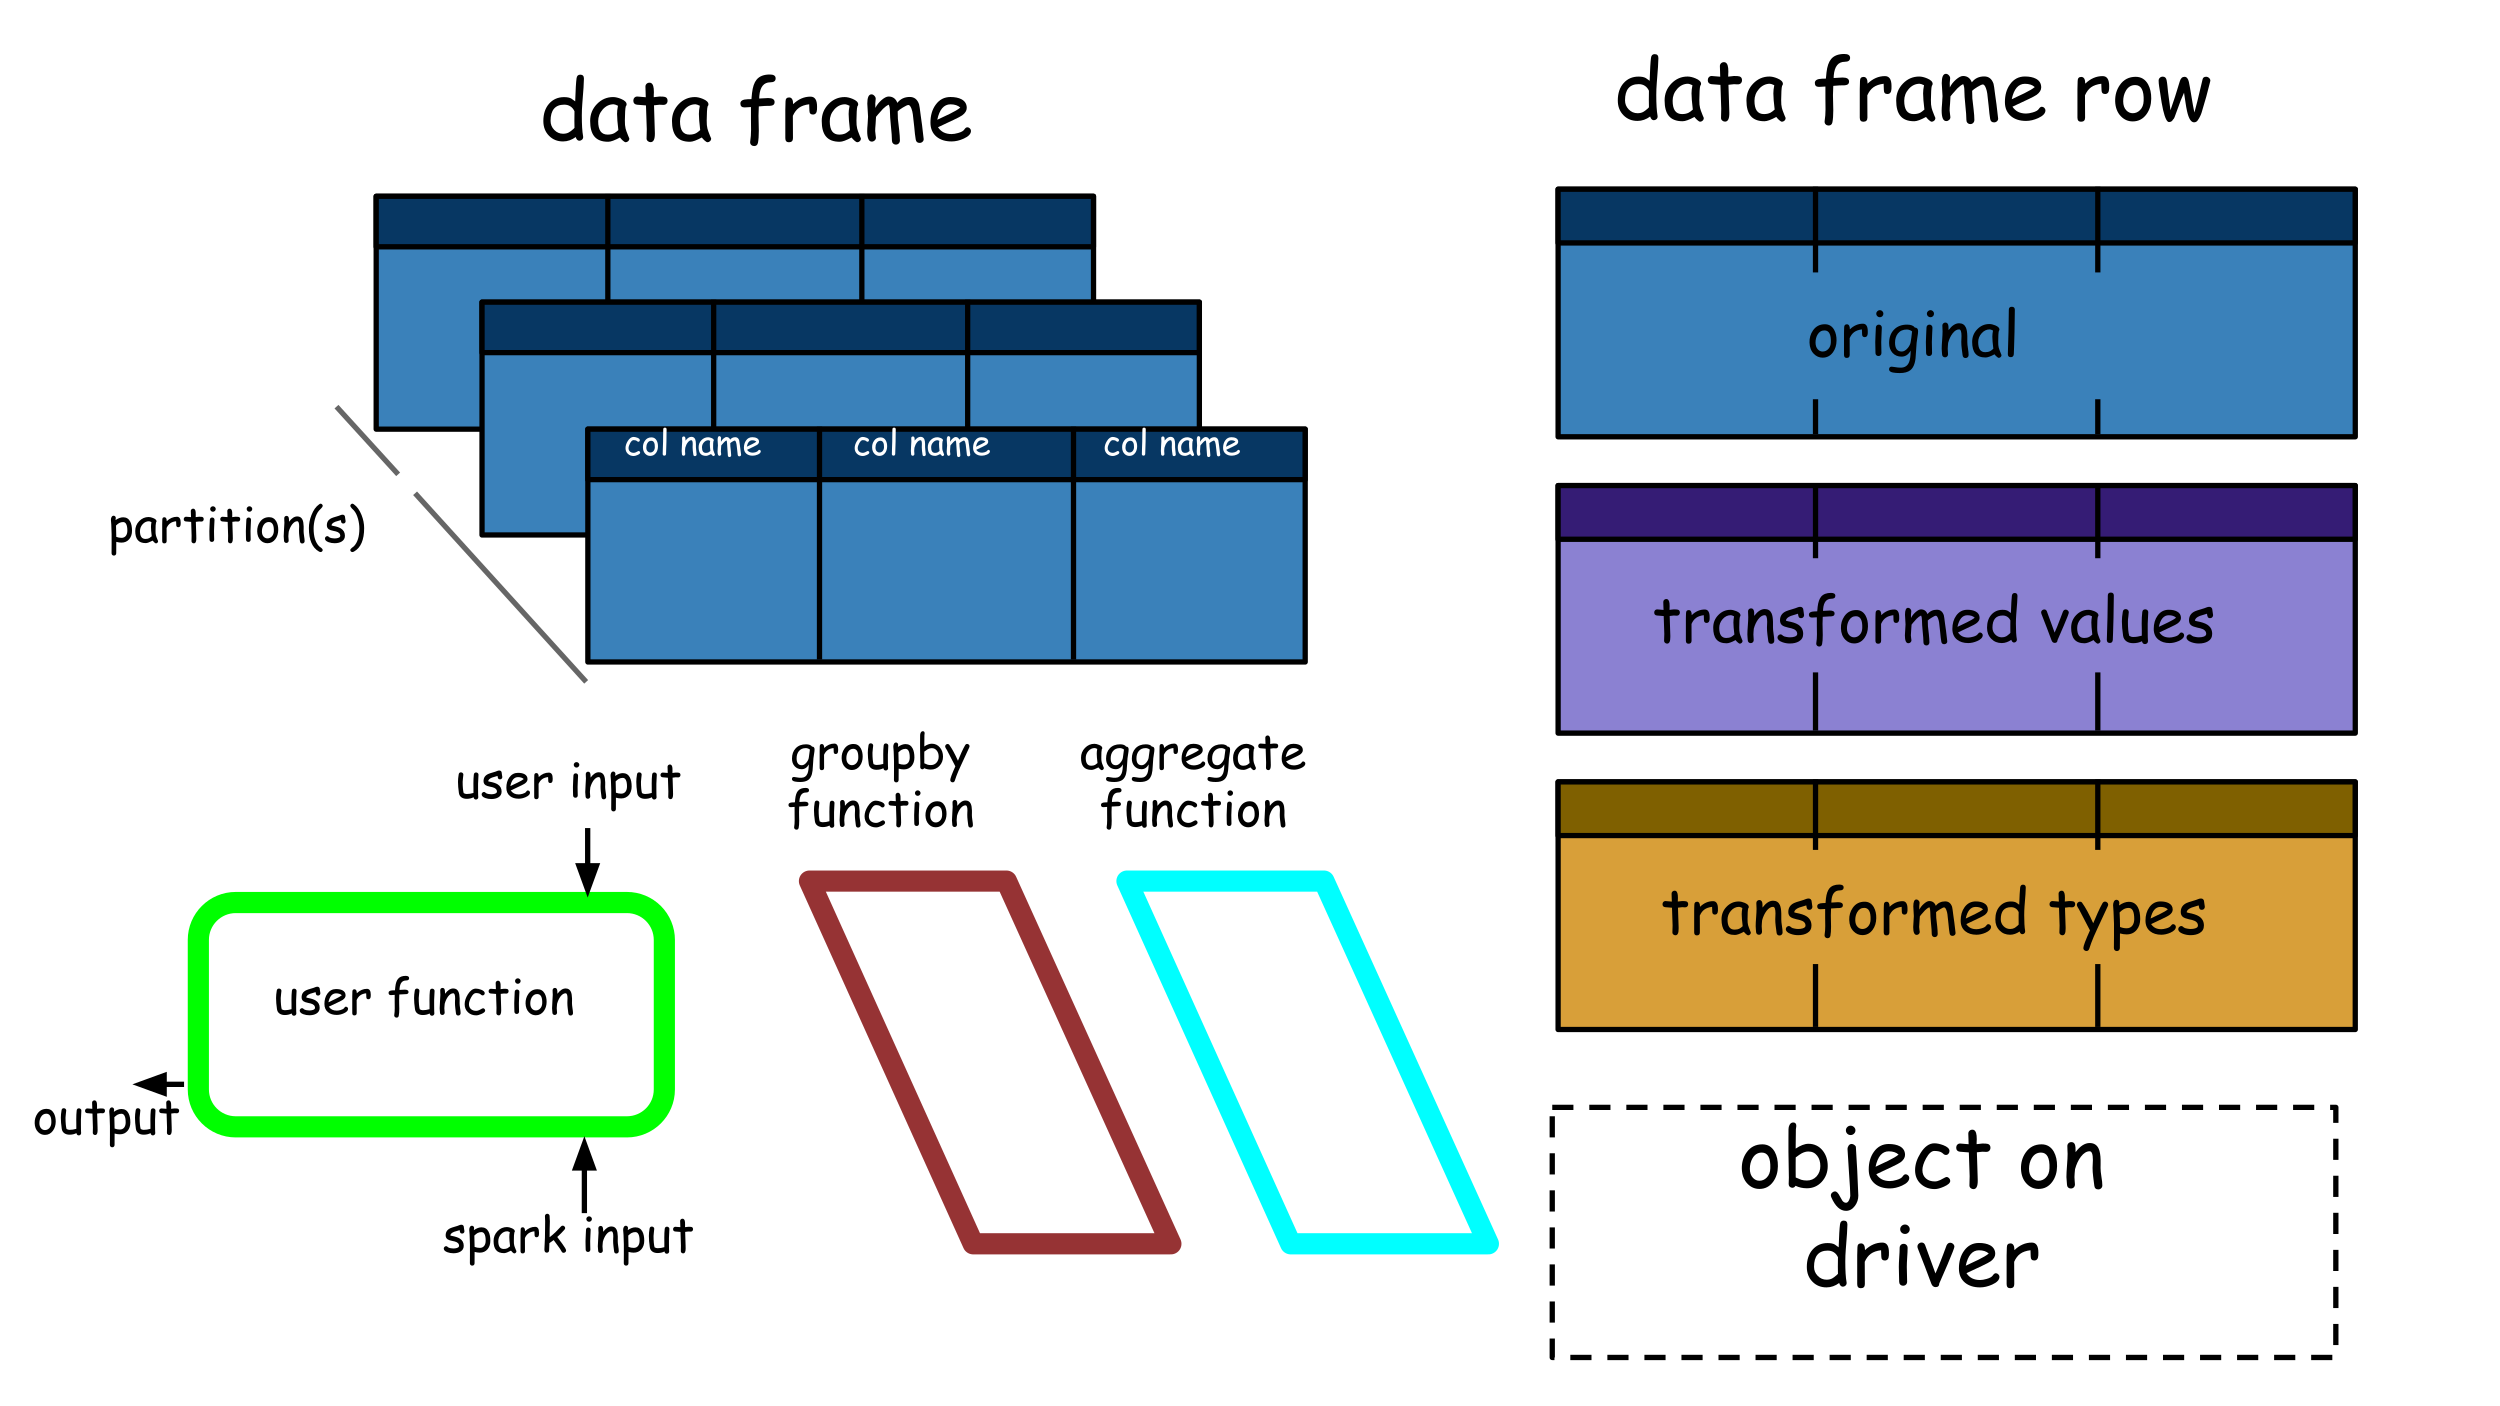 <?xml version="1.0" encoding="UTF-8"?>
<svg xmlns="http://www.w3.org/2000/svg" xmlns:xlink="http://www.w3.org/1999/xlink" width="720pt" height="405pt" viewBox="0 0 720 405" version="1.1">
<defs>
<g>
<symbol overflow="visible" id="glyph0-0">
<path style="stroke:none;" d="M 1.5 0 L 1.5 -19.203 L 10.5 -19.203 L 10.5 0 Z M 3 -1.5 L 9 -1.5 L 9 -17.703 L 3 -17.703 Z M 3 -1.5 "/>
</symbol>
<symbol overflow="visible" id="glyph0-1">
<path style="stroke:none;" d="M 12.422 -10.344 C 12.328 -9.195 12.281 -8.051 12.281 -6.906 C 12.281 -4.301 12.398 -2.336 12.641 -1.016 C 12.66 -0.898 12.672 -0.805 12.672 -0.734 C 12.672 -0.422 12.562 -0.164 12.344 0.031 C 12.125 0.238 11.867 0.344 11.578 0.344 C 11.098 0.344 10.742 -0.008 10.516 -0.719 C 9.953 -0.301 9.367 0.008 8.766 0.219 C 8.16 0.438 7.531 0.547 6.875 0.547 C 5.25 0.547 3.906 0.004 2.844 -1.078 C 1.75 -2.18 1.203 -3.598 1.203 -5.328 C 1.203 -7.41 1.754 -9.078 2.859 -10.328 C 3.973 -11.586 5.41 -12.219 7.172 -12.219 C 8.078 -12.219 8.773 -12.078 9.266 -11.797 L 10.375 -11 C 10.477 -14.281 10.609 -16.492 10.766 -17.641 C 10.859 -18.336 11.211 -18.688 11.828 -18.688 C 12.535 -18.688 12.891 -18.305 12.891 -17.547 C 12.891 -16.461 12.734 -14.062 12.422 -10.344 Z M 7.219 -10.047 C 5.906 -10.047 4.922 -9.656 4.266 -8.875 C 3.609 -8.102 3.281 -6.938 3.281 -5.375 C 3.281 -4.363 3.633 -3.492 4.344 -2.766 C 5.062 -2.035 5.906 -1.672 6.875 -1.672 C 7.531 -1.672 8.082 -1.797 8.531 -2.047 C 8.801 -2.18 9.234 -2.504 9.828 -3.016 C 9.953 -3.117 10.066 -3.238 10.172 -3.375 L 10.141 -5.406 L 10.156 -6.766 L 10.172 -8.141 C 9.879 -8.773 9.484 -9.25 8.984 -9.562 C 8.492 -9.883 7.906 -10.047 7.219 -10.047 Z M 7.219 -10.047 "/>
</symbol>
<symbol overflow="visible" id="glyph0-2">
<path style="stroke:none;" d="M 10.781 0.781 C 10.633 0.781 10.363 0.609 9.969 0.266 C 9.625 -0.055 9.363 -0.344 9.188 -0.594 C 8.438 -0.188 7.773 0.117 7.203 0.328 C 6.641 0.535 6.164 0.641 5.781 0.641 C 3.945 0.641 2.613 0.117 1.781 -0.922 C 0.988 -1.891 0.594 -3.375 0.594 -5.375 C 0.594 -7.258 1.242 -8.875 2.547 -10.219 C 3.848 -11.562 5.398 -12.234 7.203 -12.234 C 7.891 -12.234 8.656 -12.055 9.5 -11.703 C 10.562 -11.266 11.094 -10.738 11.094 -10.125 C 11.094 -9.914 11.016 -9.727 10.859 -9.562 C 10.773 -9.27 10.711 -8.781 10.672 -8.094 C 10.629 -7.414 10.602 -6.547 10.594 -5.484 C 10.582 -4.516 10.648 -3.75 10.797 -3.188 C 10.867 -2.844 11.113 -2.156 11.531 -1.125 C 11.582 -0.988 11.672 -0.781 11.797 -0.5 L 11.875 -0.312 C 11.875 0.008 11.766 0.27 11.547 0.469 C 11.328 0.676 11.07 0.781 10.781 0.781 Z M 8.344 -7.375 C 8.344 -7.707 8.363 -8.07 8.406 -8.469 C 8.445 -8.863 8.516 -9.285 8.609 -9.734 C 8.316 -9.879 8.066 -9.984 7.859 -10.047 C 7.648 -10.117 7.484 -10.156 7.359 -10.156 C 6.148 -10.156 5.102 -9.66 4.219 -8.672 C 3.344 -7.691 2.906 -6.555 2.906 -5.266 C 2.906 -3.984 3.129 -3.02 3.578 -2.375 C 4.035 -1.738 4.719 -1.422 5.625 -1.422 C 6.375 -1.422 7.008 -1.555 7.531 -1.828 C 7.812 -1.973 8.207 -2.27 8.719 -2.719 C 8.469 -4.789 8.344 -6.344 8.344 -7.375 Z M 8.344 -7.375 "/>
</symbol>
<symbol overflow="visible" id="glyph0-3">
<path style="stroke:none;" d="M 9.469 -9.984 C 9.301 -9.984 9.109 -9.988 8.891 -10 C 8.672 -10.02 8.477 -10.031 8.312 -10.031 C 8.133 -10.031 7.602 -9.973 6.719 -9.859 L 6.938 -2.938 L 6.953 -2.422 L 6.969 -1.812 C 7 -0.102 6.586 0.75 5.734 0.75 C 5.422 0.75 5.148 0.645 4.922 0.438 C 4.691 0.238 4.578 -0.008 4.578 -0.312 C 4.578 -0.613 4.586 -1.062 4.609 -1.656 C 4.629 -2.25 4.641 -2.691 4.641 -2.984 L 4.406 -9.828 C 3.832 -9.859 2.969 -9.926 1.812 -10.031 C 1.113 -10.125 0.766 -10.508 0.766 -11.188 C 0.766 -11.531 0.867 -11.816 1.078 -12.047 C 1.285 -12.273 1.555 -12.391 1.891 -12.391 L 4.344 -12.188 C 4.344 -12.582 4.328 -13.113 4.297 -13.781 C 4.266 -14.457 4.25 -14.941 4.25 -15.234 C 4.25 -15.566 4.359 -15.836 4.578 -16.047 C 4.805 -16.266 5.086 -16.375 5.422 -16.375 C 6.117 -16.375 6.523 -15.801 6.641 -14.656 C 6.672 -14.363 6.688 -14.016 6.688 -13.609 L 6.656 -12.922 L 6.641 -12.203 C 7.609 -12.328 8.164 -12.391 8.312 -12.391 C 9.125 -12.391 9.656 -12.348 9.906 -12.266 C 10.383 -12.109 10.625 -11.742 10.625 -11.172 C 10.625 -10.828 10.516 -10.539 10.297 -10.312 C 10.078 -10.094 9.801 -9.984 9.469 -9.984 Z M 9.469 -9.984 "/>
</symbol>
<symbol overflow="visible" id="glyph0-4">
<path style="stroke:none;" d=""/>
</symbol>
<symbol overflow="visible" id="glyph0-5">
<path style="stroke:none;" d="M 9.5 -16.484 C 7.613 -16.484 6.555 -15.172 6.328 -12.547 L 6.297 -11.812 C 7.617 -11.906 8.477 -11.953 8.875 -11.953 C 10.113 -11.953 10.734 -11.562 10.734 -10.781 C 10.734 -10.207 10.43 -9.867 9.828 -9.766 C 9.555 -9.711 9.242 -9.691 8.891 -9.703 C 8.535 -9.723 7.633 -9.672 6.188 -9.547 L 6.094 -6.875 C 6.094 -6.395 6.109 -5.672 6.141 -4.703 C 6.172 -3.734 6.188 -3.008 6.188 -2.531 C 6.188 -1.051 6.102 0.102 5.938 0.938 C 5.801 1.562 5.438 1.875 4.844 1.875 C 4.52 1.875 4.242 1.77 4.016 1.562 C 3.797 1.352 3.688 1.094 3.688 0.781 C 3.688 0.719 3.691 0.641 3.703 0.547 C 3.867 -0.461 3.953 -1.566 3.953 -2.766 L 3.922 -5.969 L 3.922 -9.359 C 2.941 -9.285 2.32 -9.25 2.062 -9.25 C 1.27 -9.25 0.875 -9.629 0.875 -10.391 C 0.875 -11.16 1.562 -11.566 2.938 -11.609 L 4.062 -11.641 C 4.082 -12.078 4.141 -12.672 4.234 -13.422 C 4.43 -15.148 4.867 -16.426 5.547 -17.25 C 6.359 -18.238 7.629 -18.734 9.359 -18.734 C 10.473 -18.734 11.031 -18.359 11.031 -17.609 C 11.031 -16.859 10.52 -16.484 9.5 -16.484 Z M 9.5 -16.484 "/>
</symbol>
<symbol overflow="visible" id="glyph0-6">
<path style="stroke:none;" d="M 10.75 -8.656 C 10.695 -7.688 10.305 -7.203 9.578 -7.203 C 8.898 -7.203 8.562 -7.586 8.562 -8.359 C 8.562 -8.504 8.551 -8.773 8.531 -9.172 L 8.5 -10.156 C 7.258 -10.008 6.27 -9.664 5.531 -9.125 C 4.832 -8.613 4.254 -7.848 3.797 -6.828 L 3.828 -0.406 C 3.828 0.383 3.438 0.781 2.656 0.781 C 1.969 0.781 1.625 0.383 1.625 -0.406 L 1.625 -8.625 C 1.625 -8.883 1.633 -9.27 1.656 -9.781 C 1.676 -10.301 1.688 -10.691 1.688 -10.953 C 1.688 -11.734 2.031 -12.125 2.719 -12.125 C 3.488 -12.125 3.875 -11.477 3.875 -10.188 C 5.375 -11.633 7.039 -12.359 8.875 -12.359 C 9.508 -12.359 9.984 -12.117 10.297 -11.641 C 10.609 -11.16 10.766 -10.441 10.766 -9.484 C 10.766 -9.078 10.758 -8.801 10.75 -8.656 Z M 10.75 -8.656 "/>
</symbol>
<symbol overflow="visible" id="glyph0-7">
<path style="stroke:none;" d="M 16.516 0.969 C 15.867 0.969 15.492 0.629 15.391 -0.047 C 15.242 -0.91 15.102 -2.125 14.969 -3.688 L 14.562 -7.312 C 14.488 -7.852 14.359 -8.379 14.172 -8.891 C 13.898 -9.598 13.609 -9.953 13.297 -9.953 C 13.016 -9.953 12.477 -9.707 11.688 -9.219 C 10.938 -8.758 10.441 -8.395 10.203 -8.125 C 10.203 -7.383 10.223 -6.648 10.266 -5.922 L 10.625 -2.797 C 10.77 -1.555 10.844 -0.535 10.844 0.266 C 10.844 0.609 10.734 0.891 10.516 1.109 C 10.305 1.336 10.031 1.453 9.688 1.453 C 9.352 1.453 9.078 1.336 8.859 1.109 C 8.648 0.891 8.547 0.609 8.547 0.266 C 8.547 -0.68 8.445 -2.078 8.25 -3.922 C 8.062 -5.766 7.969 -7.16 7.969 -8.109 C 7.969 -8.941 7.852 -9.586 7.625 -10.047 C 7.07 -9.797 6.516 -9.391 5.953 -8.828 L 4.578 -7.281 C 4.453 -7.094 4.25 -6.848 3.969 -6.547 C 3.969 -6.078 3.926 -5.383 3.844 -4.469 C 3.758 -3.551 3.719 -2.875 3.719 -2.438 C 3.719 -2.207 3.754 -1.879 3.828 -1.453 C 3.898 -1.035 3.938 -0.734 3.938 -0.547 C 3.938 -0.223 3.816 0.047 3.578 0.266 C 3.336 0.484 3.062 0.594 2.75 0.594 C 1.863 0.594 1.422 -0.41 1.422 -2.422 C 1.422 -2.891 1.461 -3.586 1.547 -4.516 C 1.629 -5.441 1.672 -6.141 1.672 -6.609 C 1.672 -7.023 1.633 -7.645 1.562 -8.469 C 1.488 -9.301 1.453 -9.926 1.453 -10.344 C 1.453 -12.125 1.852 -13.016 2.656 -13.016 C 2.957 -13.016 3.234 -12.879 3.484 -12.609 C 3.742 -12.348 3.875 -12.062 3.875 -11.75 C 3.875 -11.594 3.852 -11.359 3.812 -11.047 C 3.77 -10.734 3.75 -10.5 3.75 -10.344 L 3.781 -9.109 C 4.188 -9.941 4.781 -10.695 5.562 -11.375 C 6.352 -12.051 7.023 -12.391 7.578 -12.391 C 8.805 -12.391 9.648 -11.781 10.109 -10.562 C 10.547 -11.133 11.062 -11.562 11.656 -11.844 C 12.25 -12.125 12.926 -12.266 13.688 -12.266 C 14.988 -12.266 15.879 -11.562 16.359 -10.156 C 16.453 -9.875 16.613 -8.781 16.844 -6.875 C 17.062 -5.531 17.344 -3.289 17.688 -0.156 C 17.707 0.156 17.598 0.422 17.359 0.641 C 17.129 0.859 16.848 0.969 16.516 0.969 Z M 16.516 0.969 "/>
</symbol>
<symbol overflow="visible" id="glyph0-8">
<path style="stroke:none;" d="M 7.109 0.547 C 5.336 0.547 3.906 0.102 2.812 -0.781 C 1.613 -1.758 1.016 -3.129 1.016 -4.891 C 1.016 -6.922 1.508 -8.625 2.5 -10 C 3.57 -11.5 5 -12.25 6.781 -12.25 C 8.082 -12.25 9.145 -12.031 9.969 -11.594 C 10.969 -11.051 11.469 -10.223 11.469 -9.109 C 11.469 -8.328 11.031 -7.613 10.156 -6.969 C 9.758 -6.688 8.93 -6.25 7.672 -5.656 L 3.188 -3.547 C 3.625 -2.891 4.164 -2.395 4.812 -2.062 C 5.469 -1.738 6.234 -1.578 7.109 -1.578 C 7.641 -1.578 8.27 -1.68 9 -1.891 C 9.926 -2.148 10.52 -2.488 10.781 -2.906 C 11.051 -3.32 11.336 -3.531 11.641 -3.531 C 11.91 -3.531 12.148 -3.426 12.359 -3.219 C 12.578 -3.008 12.688 -2.77 12.688 -2.5 C 12.688 -1.633 11.988 -0.891 10.594 -0.266 C 9.395 0.273 8.234 0.547 7.109 0.547 Z M 6.781 -10.141 C 5.832 -10.141 5.039 -9.77 4.406 -9.031 C 3.77 -8.289 3.297 -7.18 2.984 -5.703 L 6.594 -7.406 C 8 -8.094 9.004 -8.691 9.609 -9.203 C 8.941 -9.828 8 -10.141 6.781 -10.141 Z M 6.781 -10.141 "/>
</symbol>
<symbol overflow="visible" id="glyph0-9">
<path style="stroke:none;" d="M 6.031 0.688 C 4.719 0.688 3.586 0.203 2.641 -0.766 C 1.586 -1.836 1.031 -3.285 0.969 -5.109 C 0.926 -6.879 1.375 -8.438 2.312 -9.781 C 3.406 -11.363 4.926 -12.156 6.875 -12.156 C 8.438 -12.156 9.625 -11.441 10.438 -10.016 C 11.07 -8.859 11.379 -7.469 11.359 -5.844 C 11.336 -4.102 10.883 -2.617 10 -1.391 C 9 -0.004 7.676 0.688 6.031 0.688 Z M 6.734 -9.781 C 5.578 -9.781 4.68 -9.234 4.047 -8.141 C 3.535 -7.254 3.281 -6.242 3.281 -5.109 C 3.281 -3.973 3.586 -3.094 4.203 -2.469 C 4.723 -1.938 5.332 -1.672 6.031 -1.672 C 6.844 -1.672 7.539 -1.969 8.125 -2.562 C 8.789 -3.219 9.141 -4.109 9.172 -5.234 C 9.285 -8.254 8.473 -9.77 6.734 -9.781 Z M 6.734 -9.781 "/>
</symbol>
<symbol overflow="visible" id="glyph0-10">
<path style="stroke:none;" d="M 15.656 -10.484 C 15.051 -7.941 14.254 -5.066 13.266 -1.859 C 13.047 -1.141 12.68 -0.406 12.172 0.344 C 11.898 0.758 11.531 0.961 11.062 0.953 C 10.207 0.93 9.547 -0.129 9.078 -2.234 C 8.922 -2.898 8.758 -3.812 8.594 -4.969 L 8.203 -7.578 L 7.25 -5.344 L 5.469 -0.5 C 5.363 -0.207 5.211 0.016 5.016 0.172 C 4.785 0.629 4.41 0.863 3.891 0.875 C 3.297 0.906 2.723 -0.254 2.172 -2.609 C 1.891 -3.828 1.609 -5.469 1.328 -7.531 L 1.047 -9.297 C 0.941 -9.992 0.891 -10.582 0.891 -11.062 C 0.891 -11.395 1.004 -11.664 1.234 -11.875 C 1.461 -12.094 1.742 -12.203 2.078 -12.203 C 2.672 -12.203 3.035 -11.879 3.172 -11.234 C 3.273 -10.766 3.359 -10.191 3.422 -9.516 L 3.594 -7.797 L 4.297 -2.531 C 5.16 -4.938 6.055 -7.711 6.984 -10.859 C 7.242 -11.723 7.691 -12.156 8.328 -12.156 C 8.953 -12.156 9.375 -11.672 9.594 -10.703 C 9.789 -9.785 10.039 -8.379 10.344 -6.484 C 10.656 -4.516 10.938 -2.977 11.188 -1.875 L 12.031 -5.062 L 13.547 -11.453 C 13.66 -11.93 14 -12.172 14.562 -12.172 C 14.883 -12.172 15.164 -12.055 15.406 -11.828 C 15.656 -11.609 15.781 -11.344 15.781 -11.031 C 15.781 -10.988 15.738 -10.805 15.656 -10.484 Z M 15.656 -10.484 "/>
</symbol>
<symbol overflow="visible" id="glyph0-11">
<path style="stroke:none;" d="M 7.109 0.5 C 5.91 0.5 4.82 0.258 3.844 -0.219 C 3.594 0.164 3.289 0.359 2.938 0.359 C 2.633 0.359 2.379 0.254 2.172 0.047 C 1.961 -0.16 1.859 -0.422 1.859 -0.734 C 1.859 -0.941 1.867 -1.242 1.891 -1.641 C 1.91 -2.035 1.922 -2.336 1.922 -2.547 C 1.922 -3.367 1.898 -4.609 1.859 -6.266 C 1.816 -7.922 1.797 -9.16 1.797 -9.984 C 1.797 -10.555 1.797 -11.633 1.797 -13.219 C 1.805 -14.812 1.812 -15.898 1.812 -16.484 C 1.812 -16.953 1.91 -17.375 2.109 -17.75 C 2.367 -18.219 2.723 -18.453 3.172 -18.453 C 3.766 -18.453 4.062 -18.113 4.062 -17.438 C 4.062 -17.332 4.039 -17.172 4 -16.953 C 3.957 -16.742 3.938 -16.586 3.938 -16.484 L 3.906 -13.906 L 3.875 -10.922 C 4.562 -11.379 5.207 -11.723 5.812 -11.953 C 6.426 -12.191 7.004 -12.312 7.547 -12.312 C 9.223 -12.312 10.586 -11.664 11.641 -10.375 C 12.617 -9.164 13.109 -7.676 13.109 -5.906 C 13.109 -4.125 12.535 -2.609 11.391 -1.359 C 10.242 -0.117 8.816 0.5 7.109 0.5 Z M 7.547 -10.094 C 6.91 -10.094 6.254 -9.91 5.578 -9.547 C 5.254 -9.367 4.691 -8.984 3.891 -8.391 L 3.875 -6.359 L 3.875 -4.531 L 3.891 -2.609 C 4.266 -2.441 4.789 -2.223 5.469 -1.953 C 5.957 -1.805 6.504 -1.734 7.109 -1.734 C 8.234 -1.734 9.16 -2.129 9.891 -2.922 C 10.617 -3.723 10.984 -4.719 10.984 -5.906 C 10.984 -7.07 10.691 -8.047 10.109 -8.828 C 9.473 -9.672 8.617 -10.094 7.547 -10.094 Z M 7.547 -10.094 "/>
</symbol>
<symbol overflow="visible" id="glyph0-12">
<path style="stroke:none;" d="M 5.469 -14.828 C 5.094 -14.828 4.77 -14.957 4.5 -15.219 C 4.238 -15.488 4.109 -15.805 4.109 -16.172 C 4.109 -16.547 4.238 -16.863 4.5 -17.125 C 4.77 -17.395 5.094 -17.531 5.469 -17.531 C 5.844 -17.531 6.164 -17.395 6.438 -17.125 C 6.719 -16.863 6.859 -16.547 6.859 -16.172 C 6.859 -15.805 6.719 -15.488 6.438 -15.219 C 6.164 -14.957 5.844 -14.828 5.469 -14.828 Z M 5.375 2.719 C 5.383 1.801 5.254 -0.535 4.984 -4.297 L 4.578 -10.766 C 4.578 -11.148 4.688 -11.492 4.906 -11.797 C 5.133 -12.109 5.422 -12.266 5.766 -12.266 C 6.035 -12.266 6.301 -12.164 6.562 -11.969 C 6.832 -11.77 6.973 -11.57 6.984 -11.375 L 7.375 -4.625 L 7.688 2.609 C 7.688 3.691 7.363 4.676 6.719 5.562 C 6.008 6.52 5.156 7 4.156 7 C 2.469 7 1.055 5.707 -0.078 3.125 C -0.172 2.906 -0.219 2.719 -0.219 2.562 C -0.219 2.25 -0.094 1.977 0.156 1.75 C 0.406 1.52 0.688 1.406 1 1.406 C 1.457 1.406 1.938 1.914 2.438 2.938 C 2.562 3.195 2.781 3.578 3.094 4.078 C 3.395 4.473 3.75 4.672 4.156 4.672 C 4.5 4.672 4.789 4.41 5.031 3.891 C 5.219 3.504 5.332 3.113 5.375 2.719 Z M 5.375 2.719 "/>
</symbol>
<symbol overflow="visible" id="glyph0-13">
<path style="stroke:none;" d="M 6.922 0.734 C 5.328 0.734 3.992 0.25 2.922 -0.719 C 1.797 -1.727 1.234 -3.066 1.234 -4.734 C 1.234 -6.316 1.758 -7.953 2.812 -9.641 C 3.988 -11.516 5.312 -12.453 6.781 -12.453 C 7.539 -12.453 8.395 -12.273 9.344 -11.922 C 10.539 -11.461 11.141 -10.898 11.141 -10.234 C 11.141 -9.93 11.039 -9.664 10.844 -9.438 C 10.645 -9.207 10.398 -9.094 10.109 -9.094 C 9.891 -9.094 9.691 -9.16 9.516 -9.297 C 9.348 -9.43 9.188 -9.566 9.031 -9.703 C 8.57 -10.066 7.82 -10.25 6.781 -10.25 C 5.977 -10.25 5.188 -9.539 4.406 -8.125 C 3.695 -6.82 3.344 -5.691 3.344 -4.734 C 3.344 -3.703 3.691 -2.891 4.391 -2.297 C 5.047 -1.742 5.891 -1.469 6.922 -1.469 C 7.391 -1.469 7.891 -1.594 8.422 -1.844 L 9.781 -2.562 C 10.02 -2.688 10.191 -2.75 10.297 -2.75 C 10.578 -2.75 10.82 -2.633 11.031 -2.406 C 11.25 -2.176 11.359 -1.914 11.359 -1.625 C 11.359 -1.051 10.754 -0.5 9.547 0.031 C 8.492 0.5 7.617 0.734 6.922 0.734 Z M 6.922 0.734 "/>
</symbol>
<symbol overflow="visible" id="glyph0-14">
<path style="stroke:none;" d="M 10.625 0.828 C 9.945 0.828 9.566 0.461 9.484 -0.266 L 9.156 -2.844 C 9.039 -3.75 8.984 -4.602 8.984 -5.406 C 8.984 -5.625 9 -5.992 9.031 -6.516 C 9.062 -7.035 9.078 -7.406 9.078 -7.625 C 9.078 -9.312 8.766 -10.156 8.141 -10.156 C 7.266 -10.156 6.426 -9.641 5.625 -8.609 C 4.906 -7.66 4.344 -6.461 3.938 -5.016 C 3.926 -4.711 3.891 -4.332 3.828 -3.875 C 3.785 -3.477 3.766 -3.098 3.766 -2.734 C 3.766 -2.492 3.785 -2.141 3.828 -1.672 C 3.879 -1.203 3.906 -0.852 3.906 -0.625 C 3.906 -0.27 3.797 0.016 3.578 0.234 C 3.367 0.453 3.094 0.562 2.75 0.562 C 2.406 0.562 2.129 0.453 1.922 0.234 C 1.711 0.016 1.609 -0.27 1.609 -0.625 C 1.609 -0.852 1.582 -1.203 1.531 -1.672 C 1.477 -2.141 1.453 -2.492 1.453 -2.734 C 1.453 -3.535 1.508 -4.648 1.625 -6.078 C 1.738 -7.504 1.797 -8.617 1.797 -9.422 C 1.797 -9.672 1.781 -10.039 1.75 -10.531 C 1.727 -11.031 1.719 -11.406 1.719 -11.656 C 1.719 -11.988 1.828 -12.258 2.047 -12.469 C 2.266 -12.688 2.539 -12.797 2.875 -12.797 C 3.594 -12.797 3.988 -12.289 4.062 -11.281 L 4.094 -9.906 C 5.406 -11.656 6.754 -12.531 8.141 -12.531 C 9.391 -12.531 10.258 -11.977 10.75 -10.875 C 11.082 -10.145 11.266 -9.062 11.297 -7.625 L 11.297 -6.438 L 11.281 -5.344 C 11.281 -4.695 11.363 -3.859 11.531 -2.828 C 11.707 -1.805 11.797 -0.973 11.797 -0.328 C 11.797 0.016 11.68 0.289 11.453 0.5 C 11.234 0.719 10.957 0.828 10.625 0.828 Z M 10.625 0.828 "/>
</symbol>
<symbol overflow="visible" id="glyph0-15">
<path style="stroke:none;" d="M 3.875 -14.844 C 3.5 -14.844 3.172 -14.973 2.891 -15.234 C 2.617 -15.504 2.484 -15.828 2.484 -16.203 C 2.484 -16.578 2.617 -16.895 2.891 -17.156 C 3.172 -17.426 3.5 -17.562 3.875 -17.562 C 4.25 -17.562 4.566 -17.426 4.828 -17.156 C 5.098 -16.895 5.234 -16.578 5.234 -16.203 C 5.234 -15.828 5.098 -15.504 4.828 -15.234 C 4.566 -14.973 4.25 -14.844 3.875 -14.844 Z M 4.391 -5.328 C 4.391 -4.859 4.406 -4.156 4.438 -3.219 C 4.469 -2.281 4.484 -1.578 4.484 -1.109 C 4.484 -0.766 4.375 -0.484 4.156 -0.266 C 3.945 -0.047 3.672 0.062 3.328 0.062 C 2.992 0.062 2.719 -0.047 2.5 -0.266 C 2.289 -0.484 2.188 -0.766 2.188 -1.109 C 2.188 -1.578 2.172 -2.281 2.141 -3.219 C 2.109 -4.156 2.094 -4.859 2.094 -5.328 C 2.094 -6.055 2.129 -6.969 2.203 -8.062 C 2.285 -9.164 2.328 -10.082 2.328 -10.812 C 2.328 -11.164 2.438 -11.453 2.656 -11.672 C 2.875 -11.891 3.148 -12 3.484 -12 C 3.816 -12 4.086 -11.891 4.297 -11.672 C 4.516 -11.453 4.625 -11.164 4.625 -10.812 C 4.625 -10.082 4.582 -9.164 4.5 -8.062 C 4.426 -6.969 4.391 -6.055 4.391 -5.328 Z M 4.391 -5.328 "/>
</symbol>
<symbol overflow="visible" id="glyph0-16">
<path style="stroke:none;" d="M 7.031 -0.609 C 7.008 0.109 6.656 0.469 5.969 0.469 C 5.395 0.469 4.977 0.129 4.719 -0.547 L 2.938 -5.297 L 0.844 -10.672 C 0.77 -10.879 0.734 -11.062 0.734 -11.219 C 0.734 -11.539 0.852 -11.812 1.094 -12.031 C 1.332 -12.258 1.613 -12.375 1.938 -12.375 C 2.406 -12.375 2.738 -12.133 2.938 -11.656 L 5.922 -3.469 C 6.504 -4.719 7.242 -6.531 8.141 -8.906 C 8.348 -9.531 8.676 -10.414 9.125 -11.562 C 9.375 -12.062 9.719 -12.312 10.156 -12.312 C 10.477 -12.312 10.758 -12.195 11 -11.969 C 11.25 -11.738 11.375 -11.469 11.375 -11.156 C 11.375 -10.863 10.727 -9.191 9.438 -6.141 Z M 7.031 -0.609 "/>
</symbol>
<symbol overflow="visible" id="glyph1-0">
<path style="stroke:none;" d="M 0.875 0 L 0.875 -11.203 L 6.125 -11.203 L 6.125 0 Z M 1.75 -0.875 L 5.25 -0.875 L 5.25 -10.328 L 1.75 -10.328 Z M 1.75 -0.875 "/>
</symbol>
<symbol overflow="visible" id="glyph1-1">
<path style="stroke:none;" d="M 3.859 0.234 C 3.398 0.234 2.898 0.16 2.359 0.016 L 2.344 3.281 C 2.344 3.488 2.281 3.656 2.156 3.781 C 2.031 3.906 1.867 3.969 1.672 3.969 C 1.473 3.969 1.312 3.906 1.188 3.781 C 1.062 3.656 1 3.488 1 3.281 L 1.016 0.547 L 1.016 -2.172 C 1.004 -3.172 0.973 -4.082 0.922 -4.906 L 0.812 -6.297 C 0.812 -6.617 0.867 -6.891 0.984 -7.109 C 1.129 -7.379 1.332 -7.516 1.594 -7.516 C 1.77 -7.516 1.914 -7.453 2.031 -7.328 C 2.156 -7.203 2.219 -7.047 2.219 -6.859 C 2.219 -6.816 2.207 -6.742 2.188 -6.641 C 2.164 -6.492 2.148 -6.363 2.141 -6.25 C 2.535 -6.52 2.914 -6.723 3.281 -6.859 C 3.645 -6.992 3.992 -7.062 4.328 -7.062 C 5.266 -7.062 5.945 -6.645 6.375 -5.812 C 6.719 -5.156 6.891 -4.285 6.891 -3.203 C 6.891 -2.223 6.625 -1.41 6.094 -0.766 C 5.531 -0.098 4.785 0.234 3.859 0.234 Z M 4.328 -5.688 C 3.91 -5.688 3.531 -5.594 3.188 -5.406 C 2.945 -5.27 2.645 -5.031 2.281 -4.688 C 2.332 -3.645 2.359 -2.555 2.359 -1.422 C 2.859 -1.234 3.359 -1.141 3.859 -1.141 C 4.422 -1.141 4.852 -1.348 5.156 -1.766 C 5.414 -2.141 5.547 -2.617 5.547 -3.203 C 5.547 -4.035 5.441 -4.656 5.234 -5.062 C 5.035 -5.477 4.734 -5.688 4.328 -5.688 Z M 4.328 -5.688 "/>
</symbol>
<symbol overflow="visible" id="glyph1-2">
<path style="stroke:none;" d="M 6.297 0.453 C 6.203 0.453 6.039 0.352 5.812 0.156 C 5.613 -0.031 5.461 -0.195 5.359 -0.344 C 4.922 -0.113 4.535 0.062 4.203 0.188 C 3.867 0.312 3.594 0.375 3.375 0.375 C 2.301 0.375 1.523 0.07 1.047 -0.531 C 0.578 -1.094 0.344 -1.957 0.344 -3.125 C 0.344 -4.227 0.723 -5.172 1.484 -5.953 C 2.242 -6.742 3.148 -7.141 4.203 -7.141 C 4.598 -7.141 5.039 -7.035 5.531 -6.828 C 6.156 -6.578 6.469 -6.27 6.469 -5.906 C 6.469 -5.781 6.422 -5.672 6.328 -5.578 C 6.285 -5.398 6.25 -5.113 6.219 -4.719 C 6.195 -4.32 6.188 -3.816 6.188 -3.203 C 6.176 -2.641 6.211 -2.191 6.297 -1.859 C 6.336 -1.66 6.484 -1.258 6.734 -0.656 C 6.766 -0.57 6.816 -0.453 6.891 -0.297 L 6.922 -0.172 C 6.922 0.004 6.859 0.148 6.734 0.266 C 6.609 0.391 6.461 0.453 6.297 0.453 Z M 4.875 -4.297 C 4.875 -4.492 4.883 -4.707 4.906 -4.938 C 4.926 -5.164 4.961 -5.41 5.016 -5.672 C 4.848 -5.754 4.703 -5.816 4.578 -5.859 C 4.461 -5.898 4.367 -5.922 4.297 -5.922 C 3.586 -5.922 2.977 -5.633 2.469 -5.062 C 1.957 -4.488 1.703 -3.82 1.703 -3.062 C 1.703 -2.32 1.832 -1.766 2.094 -1.391 C 2.352 -1.016 2.75 -0.828 3.281 -0.828 C 3.719 -0.828 4.086 -0.906 4.391 -1.062 C 4.555 -1.156 4.789 -1.332 5.094 -1.594 C 4.945 -2.789 4.875 -3.691 4.875 -4.297 Z M 4.875 -4.297 "/>
</symbol>
<symbol overflow="visible" id="glyph1-3">
<path style="stroke:none;" d="M 6.266 -5.047 C 6.234 -4.484 6.004 -4.203 5.578 -4.203 C 5.191 -4.203 5 -4.426 5 -4.875 C 5 -4.957 4.992 -5.117 4.984 -5.359 L 4.953 -5.922 C 4.234 -5.836 3.66 -5.633 3.234 -5.312 C 2.828 -5.02 2.488 -4.578 2.219 -3.984 L 2.234 -0.234 C 2.234 0.223 2.004 0.453 1.547 0.453 C 1.148 0.453 0.953 0.223 0.953 -0.234 L 0.953 -5.031 C 0.953 -5.176 0.957 -5.398 0.969 -5.703 C 0.977 -6.004 0.984 -6.234 0.984 -6.391 C 0.984 -6.848 1.188 -7.078 1.594 -7.078 C 2.031 -7.078 2.254 -6.695 2.266 -5.938 C 3.141 -6.781 4.109 -7.203 5.172 -7.203 C 5.547 -7.203 5.82 -7.062 6 -6.781 C 6.188 -6.508 6.281 -6.094 6.281 -5.531 C 6.281 -5.289 6.273 -5.129 6.266 -5.047 Z M 6.266 -5.047 "/>
</symbol>
<symbol overflow="visible" id="glyph1-4">
<path style="stroke:none;" d="M 5.531 -5.828 C 5.426 -5.828 5.305 -5.832 5.172 -5.844 C 5.047 -5.852 4.938 -5.859 4.844 -5.859 C 4.738 -5.859 4.43 -5.82 3.922 -5.75 L 4.047 -1.703 L 4.047 -1.406 L 4.062 -1.062 C 4.082 -0.062 3.844 0.438 3.344 0.438 C 3.156 0.438 2.992 0.375 2.859 0.25 C 2.734 0.133 2.672 -0.008 2.672 -0.188 C 2.672 -0.352 2.676 -0.609 2.688 -0.953 C 2.695 -1.305 2.703 -1.57 2.703 -1.75 L 2.578 -5.734 C 2.242 -5.742 1.734 -5.785 1.047 -5.859 C 0.641 -5.91 0.438 -6.133 0.438 -6.531 C 0.438 -6.727 0.5 -6.891 0.625 -7.016 C 0.75 -7.148 0.906 -7.219 1.094 -7.219 L 2.531 -7.109 C 2.531 -7.336 2.52 -7.645 2.5 -8.031 C 2.477 -8.426 2.469 -8.711 2.469 -8.891 C 2.469 -9.078 2.535 -9.234 2.672 -9.359 C 2.805 -9.484 2.969 -9.547 3.156 -9.547 C 3.57 -9.547 3.812 -9.211 3.875 -8.547 C 3.883 -8.379 3.891 -8.176 3.891 -7.938 L 3.891 -7.547 L 3.875 -7.109 C 4.438 -7.18 4.758 -7.219 4.844 -7.219 C 5.32 -7.219 5.633 -7.195 5.781 -7.156 C 6.051 -7.062 6.188 -6.848 6.188 -6.516 C 6.188 -6.316 6.125 -6.148 6 -6.016 C 5.875 -5.891 5.719 -5.828 5.531 -5.828 Z M 5.531 -5.828 "/>
</symbol>
<symbol overflow="visible" id="glyph1-5">
<path style="stroke:none;" d="M 2.25 -8.656 C 2.031 -8.656 1.844 -8.734 1.688 -8.891 C 1.531 -9.047 1.453 -9.234 1.453 -9.453 C 1.453 -9.672 1.531 -9.852 1.688 -10 C 1.844 -10.156 2.031 -10.234 2.25 -10.234 C 2.469 -10.234 2.656 -10.156 2.812 -10 C 2.977 -9.852 3.062 -9.672 3.062 -9.453 C 3.062 -9.234 2.977 -9.047 2.812 -8.891 C 2.656 -8.734 2.469 -8.656 2.25 -8.656 Z M 2.562 -3.109 C 2.562 -2.828 2.566 -2.414 2.578 -1.875 C 2.598 -1.332 2.609 -0.926 2.609 -0.656 C 2.609 -0.445 2.547 -0.281 2.422 -0.156 C 2.305 -0.031 2.145 0.031 1.938 0.031 C 1.738 0.031 1.578 -0.031 1.453 -0.156 C 1.328 -0.281 1.266 -0.445 1.266 -0.656 C 1.266 -0.926 1.254 -1.332 1.234 -1.875 C 1.223 -2.414 1.219 -2.828 1.219 -3.109 C 1.219 -3.535 1.238 -4.066 1.281 -4.703 C 1.332 -5.348 1.359 -5.883 1.359 -6.312 C 1.359 -6.52 1.422 -6.688 1.547 -6.812 C 1.672 -6.938 1.832 -7 2.031 -7 C 2.227 -7 2.391 -6.938 2.516 -6.812 C 2.641 -6.688 2.703 -6.52 2.703 -6.312 C 2.703 -5.883 2.676 -5.348 2.625 -4.703 C 2.582 -4.066 2.562 -3.535 2.562 -3.109 Z M 2.562 -3.109 "/>
</symbol>
<symbol overflow="visible" id="glyph1-6">
<path style="stroke:none;" d="M 3.516 0.406 C 2.742 0.406 2.082 0.125 1.531 -0.438 C 0.914 -1.07 0.594 -1.922 0.562 -2.984 C 0.539 -4.016 0.801 -4.922 1.344 -5.703 C 1.977 -6.629 2.867 -7.094 4.016 -7.094 C 4.922 -7.094 5.609 -6.676 6.078 -5.844 C 6.453 -5.164 6.633 -4.352 6.625 -3.406 C 6.613 -2.395 6.348 -1.531 5.828 -0.812 C 5.242 0 4.473 0.406 3.516 0.406 Z M 3.922 -5.703 C 3.254 -5.703 2.734 -5.383 2.359 -4.75 C 2.066 -4.227 1.922 -3.641 1.922 -2.984 C 1.922 -2.316 2.098 -1.801 2.453 -1.438 C 2.754 -1.133 3.109 -0.984 3.516 -0.984 C 3.984 -0.984 4.391 -1.156 4.734 -1.5 C 5.117 -1.883 5.328 -2.398 5.359 -3.047 C 5.422 -4.805 4.941 -5.691 3.922 -5.703 Z M 3.922 -5.703 "/>
</symbol>
<symbol overflow="visible" id="glyph1-7">
<path style="stroke:none;" d="M 6.188 0.484 C 5.801 0.484 5.582 0.27 5.531 -0.156 L 5.344 -1.656 C 5.281 -2.188 5.25 -2.688 5.25 -3.156 C 5.25 -3.281 5.254 -3.492 5.266 -3.797 C 5.285 -4.109 5.297 -4.328 5.297 -4.453 C 5.297 -5.43 5.113 -5.922 4.75 -5.922 C 4.238 -5.922 3.75 -5.617 3.281 -5.016 C 2.863 -4.461 2.535 -3.766 2.297 -2.922 C 2.285 -2.742 2.266 -2.52 2.234 -2.25 C 2.203 -2.031 2.188 -1.812 2.188 -1.594 C 2.188 -1.457 2.203 -1.25 2.234 -0.969 C 2.266 -0.695 2.281 -0.492 2.281 -0.359 C 2.281 -0.16 2.219 0 2.094 0.125 C 1.969 0.258 1.805 0.328 1.609 0.328 C 1.41 0.328 1.25 0.258 1.125 0.125 C 1 0 0.938 -0.16 0.938 -0.359 C 0.938 -0.492 0.922 -0.695 0.891 -0.969 C 0.859 -1.25 0.844 -1.457 0.844 -1.594 C 0.844 -2.062 0.875 -2.711 0.938 -3.547 C 1.008 -4.379 1.047 -5.031 1.047 -5.5 C 1.047 -5.645 1.035 -5.859 1.016 -6.141 C 1.004 -6.43 1 -6.648 1 -6.797 C 1 -6.992 1.062 -7.156 1.188 -7.281 C 1.32 -7.406 1.484 -7.469 1.672 -7.469 C 2.086 -7.469 2.316 -7.172 2.359 -6.578 L 2.391 -5.781 C 3.148 -6.801 3.938 -7.312 4.75 -7.312 C 5.477 -7.312 5.984 -6.988 6.266 -6.344 C 6.461 -5.914 6.57 -5.281 6.594 -4.438 L 6.594 -3.75 L 6.578 -3.125 C 6.578 -2.738 6.625 -2.242 6.719 -1.641 C 6.82 -1.047 6.875 -0.562 6.875 -0.188 C 6.875 0.008 6.805 0.172 6.672 0.297 C 6.547 0.422 6.383 0.484 6.188 0.484 Z M 6.188 0.484 "/>
</symbol>
<symbol overflow="visible" id="glyph1-8">
<path style="stroke:none;" d="M 4.766 -10.344 C 4.766 -10.188 4.617 -9.953 4.328 -9.641 C 4.117 -9.43 3.914 -9.223 3.719 -9.016 C 3.207 -8.441 2.805 -7.625 2.516 -6.562 C 2.266 -5.625 2.141 -4.707 2.141 -3.812 C 2.141 -1.5 2.664 0.195 3.719 1.281 C 3.926 1.445 4.141 1.609 4.359 1.766 C 4.617 1.973 4.75 2.18 4.75 2.391 C 4.75 2.547 4.688 2.676 4.562 2.781 C 4.445 2.895 4.312 2.953 4.156 2.953 C 4.02 2.953 3.859 2.898 3.672 2.797 C 1.742 1.711 0.781 -0.539 0.781 -3.969 C 0.781 -5.207 1.031 -6.457 1.531 -7.719 C 2.082 -9.133 2.812 -10.156 3.719 -10.781 C 3.895 -10.914 4.035 -10.984 4.141 -10.984 C 4.305 -10.984 4.453 -10.914 4.578 -10.781 C 4.703 -10.656 4.766 -10.508 4.766 -10.344 Z M 4.766 -10.344 "/>
</symbol>
<symbol overflow="visible" id="glyph1-9">
<path style="stroke:none;" d="M 5.562 -5.266 C 5.312 -5.266 5.133 -5.348 5.031 -5.516 C 4.969 -5.629 4.91 -5.875 4.859 -6.25 C 4.516 -6.164 3.988 -6.008 3.281 -5.781 C 2.551 -5.488 2.18 -5.129 2.172 -4.703 C 2.305 -4.648 2.441 -4.613 2.578 -4.594 C 3.629 -4.406 4.41 -4.145 4.922 -3.812 C 5.66 -3.332 6.031 -2.641 6.031 -1.734 C 6.031 -0.992 5.707 -0.438 5.062 -0.062 C 4.531 0.25 3.859 0.406 3.047 0.406 C 2.441 0.406 1.867 0.305 1.328 0.109 C 0.629 -0.148 0.281 -0.504 0.281 -0.953 C 0.281 -1.141 0.352 -1.301 0.5 -1.438 C 0.645 -1.57 0.805 -1.641 0.984 -1.641 C 1.129 -1.641 1.312 -1.531 1.531 -1.312 C 1.645 -1.207 1.891 -1.117 2.266 -1.047 C 2.578 -0.992 2.836 -0.969 3.047 -0.969 C 3.422 -0.969 3.754 -1.016 4.047 -1.109 C 4.473 -1.242 4.688 -1.453 4.688 -1.734 C 4.688 -2.359 4.254 -2.781 3.391 -3 L 2.688 -3.156 C 2.07 -3.281 1.641 -3.43 1.391 -3.609 C 1.016 -3.867 0.828 -4.254 0.828 -4.766 C 0.828 -5.723 1.281 -6.406 2.188 -6.812 C 2.457 -6.938 2.891 -7.082 3.484 -7.25 C 4.086 -7.414 4.52 -7.562 4.781 -7.688 C 4.969 -7.77 5.172 -7.812 5.391 -7.812 C 5.586 -7.812 5.75 -7.742 5.875 -7.609 C 6 -7.484 6.062 -7.316 6.062 -7.109 C 6.062 -6.984 6.086 -6.789 6.141 -6.531 C 6.203 -6.281 6.234 -6.086 6.234 -5.953 C 6.234 -5.742 6.172 -5.578 6.047 -5.453 C 5.922 -5.328 5.758 -5.266 5.562 -5.266 Z M 5.562 -5.266 "/>
</symbol>
<symbol overflow="visible" id="glyph1-10">
<path style="stroke:none;" d="M 4.766 -3.969 C 4.766 -0.539 3.797 1.711 1.859 2.797 C 1.672 2.898 1.508 2.953 1.375 2.953 C 1.219 2.953 1.078 2.895 0.953 2.781 C 0.836 2.676 0.781 2.547 0.781 2.391 C 0.781 2.18 0.914 1.973 1.188 1.766 C 1.395 1.609 1.602 1.445 1.812 1.281 C 2.863 0.195 3.391 -1.5 3.391 -3.812 C 3.391 -4.707 3.266 -5.625 3.016 -6.562 C 2.723 -7.625 2.328 -8.441 1.828 -9.016 C 1.617 -9.223 1.41 -9.43 1.203 -9.641 C 0.922 -9.953 0.781 -10.188 0.781 -10.344 C 0.781 -10.508 0.836 -10.656 0.953 -10.781 C 1.078 -10.914 1.223 -10.984 1.391 -10.984 C 1.492 -10.984 1.641 -10.914 1.828 -10.781 C 2.723 -10.156 3.453 -9.133 4.016 -7.719 C 4.516 -6.457 4.766 -5.207 4.766 -3.969 Z M 4.766 -3.969 "/>
</symbol>
<symbol overflow="visible" id="glyph1-11">
<path style="stroke:none;" d="M 6.531 -4 C 6.531 -3.664 6.531 -3.172 6.531 -2.516 C 6.539 -1.859 6.547 -1.367 6.547 -1.047 C 6.547 -0.941 6.551 -0.785 6.562 -0.578 C 6.582 -0.379 6.594 -0.227 6.594 -0.125 C 6.594 0.07 6.523 0.234 6.391 0.359 C 6.254 0.484 6.094 0.547 5.906 0.547 C 5.551 0.547 5.328 0.328 5.234 -0.109 C 4.66 0.191 4.004 0.344 3.266 0.344 C 2.672 0.344 2.176 0.207 1.781 -0.062 C 1.352 -0.352 1.098 -0.773 1.016 -1.328 C 0.836 -2.535 0.75 -3.613 0.75 -4.562 C 0.75 -5.188 0.816 -5.895 0.953 -6.688 C 1.016 -7.082 1.227 -7.281 1.594 -7.281 C 1.789 -7.281 1.957 -7.219 2.094 -7.094 C 2.227 -6.969 2.297 -6.812 2.297 -6.625 C 2.297 -6.406 2.258 -6.066 2.188 -5.609 C 2.125 -5.148 2.094 -4.801 2.094 -4.562 C 2.094 -3.801 2.117 -3.148 2.172 -2.609 C 2.223 -2.066 2.297 -1.629 2.391 -1.297 C 2.547 -1.211 2.695 -1.148 2.844 -1.109 C 2.988 -1.066 3.129 -1.047 3.266 -1.047 C 3.879 -1.047 4.523 -1.145 5.203 -1.344 L 5.203 -2.734 L 5.188 -4.047 C 5.188 -5.035 5.227 -5.895 5.312 -6.625 C 5.363 -7.039 5.582 -7.25 5.969 -7.25 C 6.164 -7.25 6.332 -7.18 6.469 -7.047 C 6.602 -6.922 6.664 -6.766 6.656 -6.578 Z M 6.531 -4 "/>
</symbol>
<symbol overflow="visible" id="glyph1-12">
<path style="stroke:none;" d="M 4.141 0.312 C 3.109 0.312 2.273 0.055 1.641 -0.453 C 0.941 -1.023 0.594 -1.82 0.594 -2.844 C 0.594 -4.031 0.879 -5.023 1.453 -5.828 C 2.078 -6.703 2.91 -7.141 3.953 -7.141 C 4.711 -7.141 5.332 -7.016 5.812 -6.766 C 6.395 -6.453 6.688 -5.969 6.688 -5.312 C 6.688 -4.852 6.43 -4.438 5.922 -4.062 C 5.691 -3.906 5.207 -3.648 4.469 -3.297 L 1.859 -2.062 C 2.117 -1.688 2.438 -1.398 2.812 -1.203 C 3.195 -1.016 3.641 -0.922 4.141 -0.922 C 4.453 -0.922 4.82 -0.977 5.25 -1.094 C 5.789 -1.25 6.133 -1.445 6.281 -1.688 C 6.438 -1.938 6.602 -2.062 6.781 -2.062 C 6.945 -2.062 7.094 -2 7.219 -1.875 C 7.344 -1.758 7.406 -1.617 7.406 -1.453 C 7.406 -0.953 7 -0.52 6.188 -0.156 C 5.488 0.156 4.805 0.312 4.141 0.312 Z M 3.953 -5.906 C 3.398 -5.906 2.938 -5.691 2.562 -5.266 C 2.195 -4.836 1.926 -4.191 1.75 -3.328 L 3.844 -4.328 C 4.664 -4.723 5.254 -5.066 5.609 -5.359 C 5.211 -5.723 4.66 -5.906 3.953 -5.906 Z M 3.953 -5.906 "/>
</symbol>
<symbol overflow="visible" id="glyph1-13">
<path style="stroke:none;" d=""/>
</symbol>
<symbol overflow="visible" id="glyph1-14">
<path style="stroke:none;" d="M 5.547 -9.609 C 4.441 -9.609 3.82 -8.844 3.688 -7.312 L 3.672 -6.891 C 4.441 -6.941 4.941 -6.969 5.172 -6.969 C 5.898 -6.969 6.266 -6.742 6.266 -6.297 C 6.266 -5.961 6.086 -5.758 5.734 -5.688 C 5.578 -5.664 5.395 -5.656 5.188 -5.656 C 4.977 -5.664 4.453 -5.641 3.609 -5.578 L 3.562 -4.016 C 3.562 -3.734 3.566 -3.305 3.578 -2.734 C 3.598 -2.172 3.609 -1.754 3.609 -1.484 C 3.609 -0.609 3.555 0.066 3.453 0.547 C 3.379 0.91 3.172 1.094 2.828 1.094 C 2.641 1.094 2.477 1.031 2.344 0.906 C 2.207 0.789 2.141 0.641 2.141 0.453 C 2.141 0.422 2.145 0.379 2.156 0.328 C 2.25 -0.266 2.297 -0.91 2.297 -1.609 L 2.281 -3.484 L 2.281 -5.469 C 1.707 -5.414 1.348 -5.391 1.203 -5.391 C 0.742 -5.391 0.516 -5.613 0.516 -6.062 C 0.516 -6.508 0.91 -6.742 1.703 -6.766 L 2.359 -6.781 C 2.379 -7.039 2.414 -7.391 2.469 -7.828 C 2.582 -8.836 2.836 -9.582 3.234 -10.062 C 3.703 -10.645 4.441 -10.938 5.453 -10.938 C 6.109 -10.938 6.438 -10.711 6.438 -10.266 C 6.438 -9.828 6.141 -9.609 5.547 -9.609 Z M 5.547 -9.609 "/>
</symbol>
<symbol overflow="visible" id="glyph1-15">
<path style="stroke:none;" d="M 4.047 0.438 C 3.109 0.438 2.328 0.148 1.703 -0.422 C 1.047 -1.016 0.719 -1.797 0.719 -2.766 C 0.719 -3.691 1.023 -4.645 1.641 -5.625 C 2.328 -6.719 3.098 -7.266 3.953 -7.266 C 4.398 -7.266 4.898 -7.16 5.453 -6.953 C 6.148 -6.68 6.5 -6.352 6.5 -5.969 C 6.5 -5.789 6.441 -5.633 6.328 -5.5 C 6.211 -5.375 6.07 -5.312 5.906 -5.312 C 5.77 -5.312 5.648 -5.348 5.547 -5.422 C 5.453 -5.504 5.359 -5.582 5.266 -5.656 C 5.004 -5.875 4.566 -5.984 3.953 -5.984 C 3.484 -5.984 3.023 -5.566 2.578 -4.734 C 2.16 -3.973 1.953 -3.316 1.953 -2.766 C 1.953 -2.16 2.156 -1.688 2.562 -1.344 C 2.945 -1.02 3.441 -0.859 4.047 -0.859 C 4.316 -0.859 4.609 -0.93 4.922 -1.078 L 5.703 -1.5 C 5.836 -1.57 5.938 -1.609 6 -1.609 C 6.164 -1.609 6.312 -1.539 6.438 -1.406 C 6.562 -1.27 6.625 -1.113 6.625 -0.938 C 6.625 -0.602 6.273 -0.285 5.578 0.016 C 4.961 0.297 4.453 0.438 4.047 0.438 Z M 4.047 0.438 "/>
</symbol>
<symbol overflow="visible" id="glyph1-16">
<path style="stroke:none;" d="M 6.641 0.281 C 6.391 0.281 6.195 0.148 6.062 -0.109 C 5.82 -0.578 5.461 -1.125 4.984 -1.75 L 3.781 -3.391 C 3.52 -3.18 3.109 -2.891 2.547 -2.516 C 2.492 -1.805 2.469 -1.117 2.469 -0.453 C 2.469 -0.242 2.406 -0.078 2.281 0.047 C 2.156 0.172 2 0.234 1.812 0.234 C 1.344 0.234 1.109 -0.07 1.109 -0.688 C 1.109 -1.07 1.133 -1.641 1.188 -2.391 C 1.238 -3.141 1.266 -3.707 1.266 -4.094 C 1.266 -4.781 1.273 -5.566 1.297 -6.453 C 1.316 -7.348 1.328 -8.141 1.328 -8.828 C 1.328 -9.035 1.316 -9.273 1.297 -9.547 C 1.273 -9.828 1.266 -10.07 1.266 -10.281 C 1.266 -10.477 1.328 -10.641 1.453 -10.766 C 1.578 -10.898 1.738 -10.969 1.938 -10.969 C 2.133 -10.969 2.297 -10.898 2.422 -10.766 C 2.547 -10.641 2.609 -10.477 2.609 -10.281 C 2.609 -10.062 2.617 -9.812 2.641 -9.531 C 2.672 -9.25 2.688 -9.004 2.688 -8.797 L 2.625 -6.594 C 2.602 -5.801 2.598 -5.008 2.609 -4.219 C 3.234 -4.688 3.832 -5.203 4.406 -5.766 L 5.906 -7.328 C 6.051 -7.473 6.211 -7.547 6.391 -7.547 C 6.566 -7.547 6.727 -7.473 6.875 -7.328 C 7.02 -7.191 7.094 -7.031 7.094 -6.844 C 7.094 -6.695 7.023 -6.547 6.891 -6.391 C 6.328 -5.734 5.633 -5.031 4.812 -4.281 L 6.312 -2.25 C 7.008 -1.301 7.359 -0.68 7.359 -0.391 C 7.359 -0.203 7.285 -0.047 7.141 0.078 C 6.992 0.211 6.828 0.281 6.641 0.281 Z M 6.641 0.281 "/>
</symbol>
<symbol overflow="visible" id="glyph1-17">
<path style="stroke:none;" d="M 6.578 -2.953 L 6.422 -0.656 C 6.391 0.258 6.297 1.008 6.141 1.594 C 5.93 2.32 5.602 2.863 5.156 3.219 C 4.602 3.645 3.812 3.859 2.781 3.859 C 2.176 3.859 1.672 3.816 1.266 3.734 C 0.68 3.617 0.391 3.379 0.391 3.016 C 0.391 2.609 0.586 2.406 0.984 2.406 C 1.148 2.406 1.426 2.445 1.812 2.531 C 2.195 2.613 2.617 2.648 3.078 2.641 C 3.953 2.629 4.555 2.207 4.891 1.375 C 5.109 0.812 5.227 -0.047 5.25 -1.203 C 5 -0.742 4.703 -0.398 4.359 -0.172 C 4.023 0.055 3.641 0.172 3.203 0.172 C 2.379 0.172 1.707 -0.109 1.188 -0.672 C 0.664 -1.234 0.406 -1.961 0.406 -2.859 C 0.406 -4.086 0.758 -5.082 1.469 -5.844 C 2.195 -6.613 3.191 -7 4.453 -7 C 4.879 -7 5.234 -6.941 5.516 -6.828 C 5.805 -6.723 6.023 -6.562 6.172 -6.344 C 6.66 -6.332 6.906 -6.062 6.906 -5.531 C 6.906 -5.207 6.859 -4.773 6.766 -4.234 C 6.66 -3.598 6.598 -3.172 6.578 -2.953 Z M 4.375 -5.906 C 3.508 -5.906 2.844 -5.609 2.375 -5.016 C 1.945 -4.473 1.734 -3.785 1.734 -2.953 C 1.734 -2.297 1.859 -1.801 2.109 -1.469 C 2.359 -1.133 2.734 -0.969 3.234 -0.969 C 3.703 -0.969 4.148 -1.227 4.578 -1.75 C 4.973 -2.227 5.195 -2.703 5.25 -3.172 C 5.344 -3.66 5.445 -4.43 5.562 -5.484 C 5.375 -5.629 5.18 -5.734 4.984 -5.797 C 4.797 -5.867 4.594 -5.906 4.375 -5.906 Z M 4.375 -5.906 "/>
</symbol>
<symbol overflow="visible" id="glyph1-18">
<path style="stroke:none;" d="M 4.141 0.281 C 3.441 0.281 2.812 0.145 2.25 -0.125 C 2.102 0.094 1.922 0.203 1.703 0.203 C 1.535 0.203 1.391 0.141 1.266 0.016 C 1.148 -0.098 1.094 -0.25 1.094 -0.438 C 1.094 -0.551 1.098 -0.723 1.109 -0.953 C 1.117 -1.191 1.125 -1.367 1.125 -1.484 C 1.125 -1.961 1.109 -2.68 1.078 -3.641 C 1.055 -4.609 1.047 -5.336 1.047 -5.828 C 1.047 -6.16 1.047 -6.789 1.047 -7.719 C 1.055 -8.645 1.062 -9.273 1.062 -9.609 C 1.062 -9.879 1.117 -10.125 1.234 -10.344 C 1.379 -10.625 1.586 -10.766 1.859 -10.766 C 2.191 -10.766 2.359 -10.566 2.359 -10.172 C 2.359 -10.109 2.348 -10.016 2.328 -9.891 C 2.305 -9.766 2.297 -9.672 2.297 -9.609 L 2.281 -8.109 L 2.266 -6.375 C 2.66 -6.645 3.035 -6.844 3.391 -6.969 C 3.754 -7.102 4.094 -7.172 4.406 -7.172 C 5.383 -7.172 6.176 -6.797 6.781 -6.047 C 7.363 -5.336 7.656 -4.473 7.656 -3.453 C 7.656 -2.41 7.316 -1.523 6.641 -0.797 C 5.973 -0.078 5.141 0.281 4.141 0.281 Z M 4.406 -5.891 C 4.031 -5.891 3.645 -5.785 3.25 -5.578 C 3.062 -5.473 2.734 -5.242 2.266 -4.891 L 2.25 -3.719 L 2.266 -2.641 L 2.266 -1.531 C 2.484 -1.426 2.789 -1.297 3.188 -1.141 C 3.469 -1.055 3.785 -1.016 4.141 -1.016 C 4.805 -1.016 5.348 -1.242 5.766 -1.703 C 6.191 -2.172 6.406 -2.754 6.406 -3.453 C 6.406 -4.129 6.234 -4.691 5.891 -5.141 C 5.523 -5.641 5.031 -5.891 4.406 -5.891 Z M 4.406 -5.891 "/>
</symbol>
<symbol overflow="visible" id="glyph1-19">
<path style="stroke:none;" d="M 6.906 -6.094 L 4.547 -0.984 C 3.961 0.254 3.516 1.297 3.203 2.141 L 2.75 3.469 C 2.633 3.789 2.43 3.953 2.141 3.953 C 1.953 3.953 1.785 3.891 1.641 3.766 C 1.504 3.641 1.438 3.484 1.438 3.297 C 1.438 2.848 1.926 1.531 2.906 -0.656 L 0.469 -5.359 L 0.156 -5.859 C 0.031 -6.078 -0.031 -6.254 -0.031 -6.391 C -0.031 -6.578 0.039 -6.738 0.188 -6.875 C 0.332 -7.02 0.492 -7.094 0.672 -7.094 C 0.879 -7.094 1.039 -7.016 1.156 -6.859 C 1.926 -5.785 2.758 -4.254 3.656 -2.266 L 4.656 -4.625 C 5.02 -5.438 5.375 -6.141 5.719 -6.734 C 5.863 -6.984 6.055 -7.109 6.297 -7.109 C 6.473 -7.109 6.633 -7.039 6.781 -6.906 C 6.926 -6.781 7 -6.625 7 -6.438 C 7 -6.344 6.969 -6.227 6.906 -6.094 Z M 6.906 -6.094 "/>
</symbol>
<symbol overflow="visible" id="glyph2-0">
<path style="stroke:none;" d="M 1.125 0 L 1.125 -14.391 L 7.875 -14.391 L 7.875 0 Z M 2.25 -1.125 L 6.75 -1.125 L 6.75 -13.266 L 2.25 -13.266 Z M 2.25 -1.125 "/>
</symbol>
<symbol overflow="visible" id="glyph2-1">
<path style="stroke:none;" d="M 4.516 0.516 C 3.535 0.516 2.691 0.148 1.984 -0.578 C 1.191 -1.379 0.773 -2.461 0.734 -3.828 C 0.691 -5.148 1.023 -6.316 1.734 -7.328 C 2.555 -8.516 3.695 -9.109 5.156 -9.109 C 6.332 -9.109 7.223 -8.57 7.828 -7.5 C 8.305 -6.633 8.535 -5.594 8.516 -4.375 C 8.492 -3.07 8.156 -1.961 7.5 -1.047 C 6.75 -0.004 5.754 0.516 4.516 0.516 Z M 5.047 -7.328 C 4.18 -7.336 3.508 -6.926 3.031 -6.094 C 2.656 -5.438 2.469 -4.68 2.469 -3.828 C 2.469 -2.984 2.695 -2.32 3.156 -1.844 C 3.539 -1.445 3.992 -1.25 4.516 -1.25 C 5.129 -1.25 5.656 -1.473 6.094 -1.922 C 6.594 -2.41 6.852 -3.078 6.875 -3.922 C 6.957 -6.191 6.348 -7.328 5.047 -7.328 Z M 5.047 -7.328 "/>
</symbol>
<symbol overflow="visible" id="glyph2-2">
<path style="stroke:none;" d="M 8.062 -6.5 C 8.02 -5.758 7.727 -5.391 7.188 -5.391 C 6.676 -5.391 6.422 -5.68 6.422 -6.266 C 6.422 -6.379 6.414 -6.582 6.406 -6.875 L 6.375 -7.625 C 5.445 -7.508 4.707 -7.25 4.156 -6.844 C 3.625 -6.457 3.188 -5.879 2.844 -5.109 L 2.859 -0.297 C 2.859 0.297 2.57 0.594 2 0.594 C 1.477 0.594 1.219 0.297 1.219 -0.297 L 1.219 -6.469 C 1.219 -6.664 1.223 -6.957 1.234 -7.344 C 1.254 -7.727 1.266 -8.016 1.266 -8.203 C 1.266 -8.797 1.523 -9.094 2.047 -9.094 C 2.617 -9.094 2.906 -8.609 2.906 -7.641 C 4.031 -8.723 5.281 -9.266 6.656 -9.266 C 7.125 -9.266 7.473 -9.082 7.703 -8.719 C 7.941 -8.363 8.062 -7.828 8.062 -7.109 C 8.062 -6.805 8.062 -6.602 8.062 -6.5 Z M 8.062 -6.5 "/>
</symbol>
<symbol overflow="visible" id="glyph2-3">
<path style="stroke:none;" d="M 2.906 -11.125 C 2.625 -11.125 2.379 -11.223 2.172 -11.422 C 1.961 -11.617 1.859 -11.859 1.859 -12.141 C 1.859 -12.422 1.961 -12.66 2.172 -12.859 C 2.379 -13.066 2.625 -13.172 2.906 -13.172 C 3.188 -13.172 3.426 -13.066 3.625 -12.859 C 3.82 -12.66 3.922 -12.422 3.922 -12.141 C 3.922 -11.859 3.82 -11.617 3.625 -11.422 C 3.426 -11.223 3.188 -11.125 2.906 -11.125 Z M 3.297 -3.984 C 3.297 -3.641 3.305 -3.113 3.328 -2.406 C 3.348 -1.707 3.359 -1.18 3.359 -0.828 C 3.359 -0.578 3.281 -0.367 3.125 -0.203 C 2.969 -0.035 2.758 0.047 2.5 0.047 C 2.25 0.047 2.039 -0.035 1.875 -0.203 C 1.719 -0.367 1.641 -0.578 1.641 -0.828 C 1.641 -1.18 1.629 -1.707 1.609 -2.406 C 1.586 -3.113 1.578 -3.641 1.578 -3.984 C 1.578 -4.535 1.602 -5.223 1.656 -6.047 C 1.719 -6.867 1.75 -7.555 1.75 -8.109 C 1.75 -8.379 1.828 -8.594 1.984 -8.75 C 2.148 -8.914 2.359 -9 2.609 -9 C 2.859 -9 3.062 -8.914 3.219 -8.75 C 3.383 -8.594 3.469 -8.379 3.469 -8.109 C 3.469 -7.555 3.438 -6.867 3.375 -6.047 C 3.32 -5.223 3.297 -4.535 3.297 -3.984 Z M 3.297 -3.984 "/>
</symbol>
<symbol overflow="visible" id="glyph2-4">
<path style="stroke:none;" d="M 8.453 -3.781 L 8.25 -0.828 C 8.219 0.336 8.098 1.297 7.891 2.047 C 7.629 2.992 7.207 3.691 6.625 4.141 C 5.926 4.68 4.91 4.953 3.578 4.953 C 2.797 4.953 2.145 4.898 1.625 4.797 C 0.883 4.648 0.516 4.348 0.516 3.891 C 0.516 3.367 0.77 3.109 1.281 3.109 C 1.488 3.109 1.836 3.156 2.328 3.25 C 2.816 3.352 3.363 3.398 3.969 3.391 C 5.094 3.367 5.867 2.828 6.297 1.766 C 6.578 1.047 6.723 -0.051 6.734 -1.531 C 6.422 -0.945 6.047 -0.508 5.609 -0.219 C 5.172 0.07 4.672 0.219 4.109 0.219 C 3.047 0.219 2.18 -0.141 1.516 -0.859 C 0.859 -1.586 0.531 -2.531 0.531 -3.688 C 0.531 -5.27 0.984 -6.539 1.891 -7.5 C 2.828 -8.5 4.102 -9 5.719 -9 C 6.27 -9 6.727 -8.926 7.094 -8.781 C 7.457 -8.645 7.738 -8.438 7.938 -8.156 C 8.562 -8.133 8.875 -7.785 8.875 -7.109 C 8.875 -6.691 8.812 -6.133 8.688 -5.438 C 8.551 -4.633 8.473 -4.082 8.453 -3.781 Z M 5.641 -7.594 C 4.523 -7.594 3.66 -7.207 3.047 -6.438 C 2.504 -5.75 2.234 -4.875 2.234 -3.812 C 2.234 -2.957 2.395 -2.316 2.719 -1.891 C 3.039 -1.461 3.523 -1.25 4.172 -1.25 C 4.754 -1.25 5.328 -1.582 5.891 -2.25 C 6.391 -2.863 6.676 -3.473 6.75 -4.078 C 6.875 -4.711 7.004 -5.707 7.141 -7.062 C 6.91 -7.238 6.664 -7.367 6.406 -7.453 C 6.156 -7.547 5.898 -7.594 5.641 -7.594 Z M 5.641 -7.594 "/>
</symbol>
<symbol overflow="visible" id="glyph2-5">
<path style="stroke:none;" d="M 7.969 0.625 C 7.457 0.625 7.172 0.348 7.109 -0.203 L 6.859 -2.125 C 6.773 -2.812 6.734 -3.453 6.734 -4.047 C 6.734 -4.211 6.742 -4.488 6.766 -4.875 C 6.785 -5.27 6.797 -5.551 6.797 -5.719 C 6.797 -6.988 6.562 -7.625 6.094 -7.625 C 5.438 -7.625 4.812 -7.234 4.219 -6.453 C 3.676 -5.742 3.254 -4.848 2.953 -3.766 C 2.941 -3.535 2.914 -3.25 2.875 -2.906 C 2.844 -2.613 2.828 -2.328 2.828 -2.047 C 2.828 -1.867 2.844 -1.602 2.875 -1.25 C 2.906 -0.906 2.922 -0.645 2.922 -0.469 C 2.922 -0.207 2.836 0.004 2.672 0.172 C 2.516 0.336 2.312 0.422 2.062 0.422 C 1.801 0.422 1.594 0.336 1.438 0.172 C 1.281 0.004 1.203 -0.207 1.203 -0.469 C 1.203 -0.645 1.18 -0.906 1.141 -1.25 C 1.109 -1.602 1.094 -1.867 1.094 -2.047 C 1.094 -2.648 1.133 -3.484 1.219 -4.547 C 1.301 -5.617 1.344 -6.457 1.344 -7.062 C 1.344 -7.25 1.332 -7.523 1.312 -7.891 C 1.289 -8.266 1.281 -8.547 1.281 -8.734 C 1.281 -8.984 1.363 -9.188 1.531 -9.344 C 1.695 -9.508 1.906 -9.594 2.156 -9.594 C 2.695 -9.594 2.992 -9.211 3.047 -8.453 L 3.062 -7.422 C 4.051 -8.734 5.062 -9.391 6.094 -9.391 C 7.031 -9.391 7.688 -8.977 8.062 -8.156 C 8.312 -7.602 8.445 -6.789 8.469 -5.719 L 8.469 -4.016 C 8.469 -3.523 8.531 -2.895 8.656 -2.125 C 8.781 -1.352 8.844 -0.727 8.844 -0.25 C 8.844 0.008 8.758 0.219 8.594 0.375 C 8.426 0.539 8.219 0.625 7.969 0.625 Z M 7.969 0.625 "/>
</symbol>
<symbol overflow="visible" id="glyph2-6">
<path style="stroke:none;" d="M 8.094 0.578 C 7.977 0.578 7.773 0.445 7.484 0.188 C 7.211 -0.051 7.016 -0.266 6.891 -0.453 C 6.328 -0.141 5.832 0.086 5.406 0.234 C 4.977 0.391 4.617 0.469 4.328 0.469 C 2.961 0.469 1.969 0.082 1.344 -0.688 C 0.75 -1.414 0.453 -2.531 0.453 -4.031 C 0.453 -5.445 0.938 -6.656 1.906 -7.656 C 2.883 -8.664 4.051 -9.172 5.406 -9.172 C 5.914 -9.172 6.488 -9.039 7.125 -8.781 C 7.914 -8.445 8.312 -8.051 8.312 -7.594 C 8.312 -7.438 8.254 -7.297 8.141 -7.172 C 8.078 -6.953 8.031 -6.586 8 -6.078 C 7.969 -5.566 7.953 -4.91 7.953 -4.109 C 7.941 -3.391 7.988 -2.816 8.094 -2.391 C 8.156 -2.129 8.344 -1.613 8.656 -0.844 C 8.688 -0.738 8.75 -0.582 8.844 -0.375 L 8.906 -0.234 C 8.906 0.004 8.82 0.195 8.656 0.344 C 8.488 0.5 8.301 0.578 8.094 0.578 Z M 6.266 -5.531 C 6.266 -5.781 6.281 -6.051 6.312 -6.344 C 6.344 -6.645 6.391 -6.961 6.453 -7.297 C 6.234 -7.41 6.047 -7.492 5.891 -7.547 C 5.734 -7.598 5.609 -7.625 5.516 -7.625 C 4.609 -7.625 3.828 -7.25 3.172 -6.5 C 2.516 -5.758 2.188 -4.91 2.188 -3.953 C 2.188 -2.984 2.352 -2.258 2.688 -1.781 C 3.031 -1.301 3.539 -1.062 4.219 -1.062 C 4.781 -1.062 5.258 -1.164 5.656 -1.375 C 5.863 -1.477 6.16 -1.703 6.547 -2.047 C 6.359 -3.598 6.266 -4.758 6.266 -5.531 Z M 6.266 -5.531 "/>
</symbol>
<symbol overflow="visible" id="glyph2-7">
<path style="stroke:none;" d="M 3.453 -6.906 L 3.328 -2.547 C 3.328 -2.078 3.301 -1.395 3.25 -0.5 C 3.195 0.082 2.91 0.375 2.391 0.375 C 1.816 0.375 1.531 0.078 1.531 -0.516 C 1.531 -1.223 1.562 -2.285 1.625 -3.703 C 1.688 -5.129 1.719 -6.195 1.719 -6.906 C 1.719 -7.832 1.734 -8.891 1.766 -10.078 C 1.797 -11.273 1.812 -12.336 1.812 -13.266 C 1.812 -13.848 2.098 -14.141 2.672 -14.141 C 3.254 -14.141 3.547 -13.848 3.547 -13.266 C 3.547 -12.336 3.531 -11.273 3.5 -10.078 C 3.469 -8.891 3.453 -7.832 3.453 -6.906 Z M 3.453 -6.906 "/>
</symbol>
<symbol overflow="visible" id="glyph2-8">
<path style="stroke:none;" d="M 7.109 -7.484 C 6.984 -7.484 6.836 -7.488 6.672 -7.5 C 6.504 -7.52 6.359 -7.531 6.234 -7.531 C 6.098 -7.531 5.695 -7.484 5.031 -7.391 L 5.203 -2.203 L 5.219 -1.812 L 5.219 -1.359 C 5.238 -0.078 4.93 0.562 4.297 0.562 C 4.066 0.562 3.863 0.484 3.688 0.328 C 3.508 0.18 3.422 -0.004 3.422 -0.234 C 3.422 -0.461 3.43 -0.797 3.453 -1.234 C 3.473 -1.68 3.484 -2.016 3.484 -2.234 L 3.312 -7.375 C 2.875 -7.395 2.223 -7.445 1.359 -7.531 C 0.836 -7.594 0.578 -7.879 0.578 -8.391 C 0.578 -8.648 0.656 -8.863 0.812 -9.031 C 0.969 -9.207 1.172 -9.297 1.422 -9.297 L 3.266 -9.141 C 3.266 -9.441 3.25 -9.844 3.219 -10.344 C 3.195 -10.844 3.188 -11.203 3.188 -11.422 C 3.188 -11.672 3.27 -11.875 3.438 -12.031 C 3.602 -12.195 3.812 -12.281 4.062 -12.281 C 4.594 -12.281 4.898 -11.848 4.984 -10.984 C 5.004 -10.766 5.016 -10.504 5.016 -10.203 L 5 -9.688 L 4.984 -9.156 C 5.711 -9.25 6.129 -9.297 6.234 -9.297 C 6.836 -9.297 7.234 -9.266 7.422 -9.203 C 7.785 -9.086 7.969 -8.812 7.969 -8.375 C 7.969 -8.113 7.883 -7.898 7.719 -7.734 C 7.562 -7.566 7.359 -7.484 7.109 -7.484 Z M 7.109 -7.484 "/>
</symbol>
<symbol overflow="visible" id="glyph2-9">
<path style="stroke:none;" d="M 7.156 -6.766 C 6.832 -6.766 6.609 -6.875 6.484 -7.094 C 6.391 -7.25 6.312 -7.566 6.25 -8.047 C 5.812 -7.93 5.133 -7.723 4.219 -7.422 C 3.27 -7.047 2.797 -6.582 2.797 -6.031 C 2.973 -5.969 3.145 -5.922 3.312 -5.891 C 4.656 -5.648 5.656 -5.32 6.312 -4.906 C 7.27 -4.289 7.75 -3.398 7.75 -2.234 C 7.75 -1.273 7.336 -0.555 6.516 -0.078 C 5.828 0.328 4.957 0.531 3.906 0.531 C 3.145 0.531 2.414 0.398 1.719 0.141 C 0.812 -0.191 0.359 -0.648 0.359 -1.234 C 0.359 -1.461 0.453 -1.664 0.641 -1.844 C 0.828 -2.02 1.035 -2.109 1.266 -2.109 C 1.441 -2.109 1.676 -1.969 1.969 -1.688 C 2.113 -1.551 2.43 -1.441 2.922 -1.359 C 3.305 -1.285 3.633 -1.25 3.906 -1.25 C 4.406 -1.25 4.844 -1.305 5.219 -1.422 C 5.758 -1.586 6.031 -1.859 6.031 -2.234 C 6.031 -3.023 5.473 -3.562 4.359 -3.844 L 3.453 -4.047 C 2.672 -4.223 2.113 -4.426 1.781 -4.656 C 1.312 -4.977 1.078 -5.473 1.078 -6.141 C 1.078 -7.359 1.648 -8.227 2.797 -8.75 C 3.148 -8.906 3.711 -9.094 4.484 -9.312 C 5.266 -9.539 5.82 -9.727 6.156 -9.875 C 6.395 -9.977 6.656 -10.031 6.938 -10.031 C 7.188 -10.031 7.391 -9.945 7.547 -9.781 C 7.711 -9.625 7.797 -9.414 7.797 -9.156 C 7.797 -8.977 7.832 -8.723 7.906 -8.391 C 7.977 -8.066 8.016 -7.82 8.016 -7.656 C 8.016 -7.395 7.93 -7.18 7.766 -7.016 C 7.609 -6.848 7.406 -6.766 7.156 -6.766 Z M 7.156 -6.766 "/>
</symbol>
<symbol overflow="visible" id="glyph2-10">
<path style="stroke:none;" d="M 7.125 -12.359 C 5.707 -12.359 4.914 -11.375 4.75 -9.406 L 4.719 -8.859 C 5.719 -8.93 6.363 -8.969 6.656 -8.969 C 7.582 -8.969 8.047 -8.676 8.047 -8.094 C 8.047 -7.656 7.816 -7.398 7.359 -7.328 C 7.16 -7.285 6.926 -7.27 6.656 -7.281 C 6.395 -7.289 5.723 -7.25 4.641 -7.156 L 4.578 -5.156 C 4.578 -4.789 4.586 -4.242 4.609 -3.516 C 4.629 -2.797 4.641 -2.258 4.641 -1.906 C 4.641 -0.789 4.578 0.078 4.453 0.703 C 4.348 1.172 4.07 1.406 3.625 1.406 C 3.383 1.406 3.18 1.328 3.016 1.172 C 2.848 1.016 2.766 0.82 2.766 0.594 C 2.766 0.539 2.77 0.477 2.781 0.406 C 2.906 -0.352 2.969 -1.18 2.969 -2.078 L 2.938 -4.469 L 2.938 -7.016 C 2.207 -6.961 1.742 -6.938 1.547 -6.938 C 0.953 -6.938 0.656 -7.219 0.656 -7.781 C 0.656 -8.363 1.172 -8.672 2.203 -8.703 L 3.047 -8.734 C 3.055 -9.055 3.098 -9.5 3.172 -10.062 C 3.328 -11.363 3.656 -12.32 4.156 -12.938 C 4.77 -13.676 5.723 -14.047 7.016 -14.047 C 7.848 -14.047 8.266 -13.766 8.266 -13.203 C 8.266 -12.641 7.883 -12.359 7.125 -12.359 Z M 7.125 -12.359 "/>
</symbol>
<symbol overflow="visible" id="glyph2-11">
<path style="stroke:none;" d="M 12.391 0.734 C 11.898 0.734 11.617 0.477 11.547 -0.031 C 11.43 -0.676 11.32 -1.586 11.219 -2.766 L 10.922 -5.484 C 10.867 -5.891 10.77 -6.285 10.625 -6.672 C 10.426 -7.203 10.207 -7.469 9.969 -7.469 C 9.758 -7.469 9.359 -7.281 8.766 -6.906 C 8.203 -6.57 7.832 -6.301 7.656 -6.094 C 7.645 -5.539 7.66 -4.988 7.703 -4.438 L 7.969 -2.094 C 8.07 -1.164 8.125 -0.398 8.125 0.203 C 8.125 0.461 8.039 0.676 7.875 0.844 C 7.719 1.008 7.516 1.094 7.266 1.094 C 7.016 1.094 6.805 1.008 6.641 0.844 C 6.484 0.676 6.406 0.461 6.406 0.203 C 6.406 -0.504 6.332 -1.551 6.188 -2.938 C 6.051 -4.32 5.984 -5.367 5.984 -6.078 C 5.984 -6.703 5.895 -7.188 5.719 -7.531 C 5.301 -7.344 4.883 -7.039 4.469 -6.625 L 3.422 -5.453 C 3.328 -5.316 3.18 -5.133 2.984 -4.906 C 2.984 -4.551 2.945 -4.031 2.875 -3.344 C 2.812 -2.664 2.781 -2.16 2.781 -1.828 C 2.781 -1.648 2.805 -1.398 2.859 -1.078 C 2.922 -0.766 2.953 -0.539 2.953 -0.406 C 2.953 -0.164 2.863 0.035 2.688 0.203 C 2.508 0.367 2.301 0.453 2.062 0.453 C 1.395 0.453 1.062 -0.301 1.062 -1.812 C 1.062 -2.164 1.094 -2.691 1.156 -3.391 C 1.219 -4.086 1.25 -4.609 1.25 -4.953 C 1.25 -5.266 1.223 -5.727 1.172 -6.344 C 1.117 -6.969 1.094 -7.441 1.094 -7.766 C 1.094 -9.086 1.391 -9.75 1.984 -9.75 C 2.211 -9.75 2.422 -9.648 2.609 -9.453 C 2.805 -9.254 2.906 -9.039 2.906 -8.812 C 2.906 -8.695 2.891 -8.52 2.859 -8.281 C 2.828 -8.051 2.812 -7.875 2.812 -7.75 L 2.828 -6.828 C 3.129 -7.453 3.578 -8.02 4.172 -8.531 C 4.766 -9.039 5.27 -9.297 5.688 -9.297 C 6.602 -9.297 7.234 -8.836 7.578 -7.922 C 7.898 -8.348 8.285 -8.664 8.734 -8.875 C 9.18 -9.094 9.691 -9.203 10.266 -9.203 C 11.242 -9.203 11.91 -8.676 12.266 -7.625 C 12.336 -7.406 12.457 -6.582 12.625 -5.156 C 12.789 -4.145 13.004 -2.461 13.266 -0.109 C 13.285 0.117 13.207 0.316 13.031 0.484 C 12.852 0.648 12.641 0.734 12.391 0.734 Z M 12.391 0.734 "/>
</symbol>
<symbol overflow="visible" id="glyph2-12">
<path style="stroke:none;" d="M 5.328 0.406 C 4.004 0.406 2.93 0.07 2.109 -0.594 C 1.211 -1.32 0.766 -2.348 0.766 -3.672 C 0.766 -5.191 1.133 -6.469 1.875 -7.5 C 2.676 -8.625 3.75 -9.188 5.094 -9.188 C 6.062 -9.188 6.852 -9.02 7.469 -8.688 C 8.227 -8.289 8.609 -7.672 8.609 -6.828 C 8.609 -6.242 8.273 -5.711 7.609 -5.234 C 7.316 -5.016 6.695 -4.688 5.75 -4.25 L 2.391 -2.656 C 2.723 -2.164 3.129 -1.797 3.609 -1.547 C 4.098 -1.305 4.672 -1.188 5.328 -1.188 C 5.734 -1.188 6.207 -1.266 6.75 -1.422 C 7.438 -1.609 7.879 -1.859 8.078 -2.172 C 8.285 -2.484 8.504 -2.641 8.734 -2.641 C 8.93 -2.641 9.109 -2.562 9.266 -2.406 C 9.43 -2.258 9.516 -2.082 9.516 -1.875 C 9.516 -1.219 8.992 -0.656 7.953 -0.188 C 7.047 0.207 6.172 0.406 5.328 0.406 Z M 5.094 -7.609 C 4.375 -7.609 3.773 -7.328 3.297 -6.766 C 2.828 -6.211 2.473 -5.379 2.234 -4.266 L 4.938 -5.562 C 6 -6.07 6.754 -6.52 7.203 -6.906 C 6.703 -7.375 6 -7.609 5.094 -7.609 Z M 5.094 -7.609 "/>
</symbol>
<symbol overflow="visible" id="glyph2-13">
<path style="stroke:none;" d="M 9.312 -7.766 C 9.25 -6.898 9.219 -6.035 9.219 -5.172 C 9.219 -3.223 9.305 -1.75 9.484 -0.75 C 9.492 -0.676 9.5 -0.609 9.5 -0.547 C 9.5 -0.316 9.414 -0.129 9.25 0.016 C 9.094 0.172 8.906 0.25 8.688 0.25 C 8.32 0.25 8.055 -0.008 7.891 -0.531 C 7.461 -0.227 7.02 0 6.562 0.156 C 6.113 0.32 5.645 0.406 5.156 0.406 C 3.938 0.406 2.93 0 2.141 -0.812 C 1.316 -1.633 0.906 -2.691 0.906 -3.984 C 0.906 -5.555 1.316 -6.812 2.141 -7.75 C 2.973 -8.695 4.051 -9.172 5.375 -9.172 C 6.062 -9.172 6.586 -9.062 6.953 -8.844 L 7.781 -8.25 C 7.863 -10.707 7.957 -12.367 8.062 -13.234 C 8.145 -13.754 8.414 -14.016 8.875 -14.016 C 9.406 -14.016 9.672 -13.727 9.672 -13.156 C 9.672 -12.344 9.551 -10.547 9.312 -7.766 Z M 5.422 -7.531 C 4.43 -7.531 3.691 -7.238 3.203 -6.656 C 2.711 -6.07 2.469 -5.195 2.469 -4.031 C 2.469 -3.27 2.734 -2.613 3.266 -2.062 C 3.797 -1.52 4.426 -1.25 5.156 -1.25 C 5.645 -1.25 6.062 -1.344 6.406 -1.531 C 6.602 -1.633 6.926 -1.879 7.375 -2.266 C 7.457 -2.336 7.539 -2.426 7.625 -2.531 L 7.609 -4.047 L 7.609 -5.078 L 7.625 -6.109 C 7.406 -6.586 7.109 -6.941 6.734 -7.172 C 6.367 -7.41 5.93 -7.531 5.422 -7.531 Z M 5.422 -7.531 "/>
</symbol>
<symbol overflow="visible" id="glyph2-14">
<path style="stroke:none;" d=""/>
</symbol>
<symbol overflow="visible" id="glyph2-15">
<path style="stroke:none;" d="M 5.281 -0.453 C 5.258 0.086 4.988 0.359 4.469 0.359 C 4.039 0.359 3.734 0.102 3.547 -0.406 L 2.203 -3.969 L 0.641 -8 C 0.578 -8.156 0.547 -8.289 0.547 -8.406 C 0.547 -8.645 0.633 -8.848 0.812 -9.016 C 1 -9.191 1.211 -9.281 1.453 -9.281 C 1.805 -9.281 2.055 -9.102 2.203 -8.75 L 4.438 -2.609 C 4.875 -3.547 5.426 -4.906 6.094 -6.688 C 6.258 -7.156 6.508 -7.816 6.844 -8.672 C 7.031 -9.047 7.289 -9.234 7.625 -9.234 C 7.863 -9.234 8.07 -9.145 8.25 -8.969 C 8.438 -8.801 8.531 -8.602 8.531 -8.375 C 8.531 -8.145 8.047 -6.891 7.078 -4.609 Z M 5.281 -0.453 "/>
</symbol>
<symbol overflow="visible" id="glyph2-16">
<path style="stroke:none;" d="M 8.391 -5.141 C 8.391 -4.711 8.391 -4.078 8.391 -3.234 C 8.398 -2.391 8.406 -1.758 8.406 -1.344 C 8.406 -1.207 8.414 -1.008 8.438 -0.75 C 8.457 -0.488 8.469 -0.289 8.469 -0.156 C 8.469 0.094 8.383 0.297 8.219 0.453 C 8.051 0.617 7.844 0.703 7.594 0.703 C 7.145 0.703 6.859 0.426 6.734 -0.125 C 6.004 0.25 5.16 0.438 4.203 0.438 C 3.43 0.438 2.797 0.266 2.297 -0.078 C 1.734 -0.453 1.398 -1 1.297 -1.719 C 1.066 -3.27 0.953 -4.648 0.953 -5.859 C 0.953 -6.66 1.039 -7.578 1.219 -8.609 C 1.301 -9.117 1.582 -9.375 2.062 -9.375 C 2.312 -9.375 2.52 -9.289 2.688 -9.125 C 2.852 -8.969 2.938 -8.766 2.938 -8.516 C 2.938 -8.242 2.895 -7.812 2.812 -7.219 C 2.727 -6.625 2.688 -6.172 2.688 -5.859 C 2.688 -4.879 2.719 -4.039 2.781 -3.344 C 2.852 -2.645 2.953 -2.086 3.078 -1.672 C 3.266 -1.566 3.453 -1.484 3.641 -1.422 C 3.828 -1.367 4.016 -1.344 4.203 -1.344 C 4.984 -1.344 5.812 -1.469 6.688 -1.719 L 6.688 -3.5 L 6.656 -5.219 C 6.656 -6.477 6.711 -7.578 6.828 -8.516 C 6.891 -9.047 7.176 -9.312 7.688 -9.312 C 7.938 -9.312 8.145 -9.227 8.312 -9.062 C 8.477 -8.906 8.555 -8.703 8.547 -8.453 Z M 8.391 -5.141 "/>
</symbol>
<symbol overflow="visible" id="glyph2-17">
<path style="stroke:none;" d="M 8.891 -7.844 L 5.844 -1.266 C 5.094 0.336 4.52 1.676 4.125 2.75 L 3.547 4.453 C 3.391 4.879 3.125 5.094 2.75 5.094 C 2.5 5.094 2.285 5.008 2.109 4.844 C 1.93 4.688 1.844 4.488 1.844 4.25 C 1.844 3.656 2.477 1.957 3.75 -0.844 L 0.594 -6.906 L 0.203 -7.547 C 0.047 -7.816 -0.031 -8.039 -0.031 -8.219 C -0.031 -8.457 0.055 -8.664 0.234 -8.844 C 0.422 -9.031 0.629 -9.125 0.859 -9.125 C 1.129 -9.125 1.336 -9.02 1.484 -8.812 C 2.484 -7.426 3.551 -5.457 4.688 -2.906 L 6 -5.938 C 6.469 -6.988 6.914 -7.895 7.344 -8.656 C 7.531 -8.977 7.781 -9.141 8.094 -9.141 C 8.332 -9.141 8.539 -9.051 8.719 -8.875 C 8.906 -8.707 9 -8.508 9 -8.281 C 9 -8.156 8.961 -8.008 8.891 -7.844 Z M 8.891 -7.844 "/>
</symbol>
<symbol overflow="visible" id="glyph2-18">
<path style="stroke:none;" d="M 4.953 0.312 C 4.367 0.312 3.727 0.219 3.031 0.031 L 3 4.234 C 3 4.484 2.914 4.691 2.75 4.859 C 2.594 5.023 2.391 5.109 2.141 5.109 C 1.891 5.109 1.68 5.023 1.516 4.859 C 1.359 4.691 1.281 4.484 1.281 4.234 L 1.312 0.719 L 1.312 -2.797 C 1.289 -4.078 1.242 -5.242 1.172 -6.297 L 1.047 -8.094 C 1.047 -8.5 1.125 -8.848 1.281 -9.141 C 1.445 -9.484 1.703 -9.656 2.047 -9.656 C 2.266 -9.656 2.453 -9.57 2.609 -9.406 C 2.766 -9.25 2.844 -9.055 2.844 -8.828 C 2.844 -8.773 2.836 -8.676 2.828 -8.531 C 2.797 -8.352 2.773 -8.188 2.766 -8.031 C 3.266 -8.375 3.75 -8.633 4.219 -8.812 C 4.688 -8.988 5.133 -9.078 5.562 -9.078 C 6.758 -9.078 7.641 -8.539 8.203 -7.469 C 8.641 -6.625 8.859 -5.508 8.859 -4.125 C 8.859 -2.852 8.52 -1.812 7.844 -1 C 7.125 -0.125 6.16 0.312 4.953 0.312 Z M 5.562 -7.312 C 5.02 -7.312 4.535 -7.191 4.109 -6.953 C 3.797 -6.785 3.398 -6.473 2.922 -6.016 C 3.004 -4.691 3.047 -3.297 3.047 -1.828 C 3.68 -1.578 4.316 -1.453 4.953 -1.453 C 5.691 -1.453 6.254 -1.727 6.641 -2.281 C 6.973 -2.75 7.141 -3.363 7.141 -4.125 C 7.141 -5.188 7.008 -5.984 6.75 -6.516 C 6.488 -7.047 6.094 -7.312 5.562 -7.312 Z M 5.562 -7.312 "/>
</symbol>
<symbol overflow="visible" id="glyph3-0">
<path style="stroke:none;" d="M 0.625 0 L 0.625 -8 L 4.375 -8 L 4.375 0 Z M 1.25 -0.625 L 3.75 -0.625 L 3.75 -7.375 L 1.25 -7.375 Z M 1.25 -0.625 "/>
</symbol>
<symbol overflow="visible" id="glyph3-1">
<path style="stroke:none;" d="M 2.891 0.312 C 2.223 0.312 1.664 0.109 1.219 -0.297 C 0.75 -0.723 0.516 -1.281 0.516 -1.969 C 0.516 -2.633 0.734 -3.316 1.172 -4.016 C 1.66 -4.797 2.211 -5.188 2.828 -5.188 C 3.141 -5.188 3.492 -5.113 3.891 -4.969 C 4.391 -4.77 4.641 -4.535 4.641 -4.266 C 4.641 -4.141 4.598 -4.031 4.516 -3.938 C 4.43 -3.844 4.332 -3.797 4.219 -3.797 C 4.125 -3.797 4.039 -3.82 3.969 -3.875 C 3.895 -3.926 3.828 -3.984 3.766 -4.047 C 3.578 -4.191 3.266 -4.266 2.828 -4.266 C 2.492 -4.266 2.164 -3.973 1.844 -3.391 C 1.539 -2.836 1.391 -2.363 1.391 -1.969 C 1.391 -1.539 1.535 -1.203 1.828 -0.953 C 2.098 -0.723 2.453 -0.609 2.891 -0.609 C 3.078 -0.609 3.285 -0.66 3.516 -0.766 L 4.078 -1.062 C 4.172 -1.113 4.238 -1.141 4.281 -1.141 C 4.406 -1.141 4.508 -1.094 4.594 -1 C 4.688 -0.906 4.734 -0.797 4.734 -0.672 C 4.734 -0.43 4.484 -0.203 3.984 0.016 C 3.547 0.211 3.18 0.312 2.891 0.312 Z M 2.891 0.312 "/>
</symbol>
<symbol overflow="visible" id="glyph3-2">
<path style="stroke:none;" d="M 2.516 0.281 C 1.961 0.281 1.488 0.082 1.094 -0.312 C 0.656 -0.758 0.426 -1.363 0.406 -2.125 C 0.383 -2.863 0.57 -3.516 0.969 -4.078 C 1.414 -4.734 2.047 -5.062 2.859 -5.062 C 3.516 -5.062 4.008 -4.766 4.344 -4.172 C 4.613 -3.691 4.742 -3.113 4.734 -2.438 C 4.723 -1.707 4.535 -1.086 4.172 -0.578 C 3.754 -0.004 3.203 0.281 2.516 0.281 Z M 2.797 -4.078 C 2.316 -4.078 1.945 -3.848 1.688 -3.391 C 1.477 -3.023 1.375 -2.602 1.375 -2.125 C 1.375 -1.656 1.5 -1.289 1.75 -1.031 C 1.969 -0.812 2.223 -0.703 2.516 -0.703 C 2.848 -0.703 3.141 -0.82 3.391 -1.062 C 3.66 -1.344 3.805 -1.711 3.828 -2.172 C 3.867 -3.43 3.523 -4.066 2.797 -4.078 Z M 2.797 -4.078 "/>
</symbol>
<symbol overflow="visible" id="glyph3-3">
<path style="stroke:none;" d="M 1.922 -3.844 L 1.844 -1.406 C 1.844 -1.156 1.832 -0.781 1.812 -0.281 C 1.781 0.039 1.617 0.203 1.328 0.203 C 1.004 0.203 0.844 0.039 0.844 -0.281 C 0.844 -0.676 0.859 -1.27 0.891 -2.062 C 0.93 -2.852 0.953 -3.445 0.953 -3.844 C 0.953 -4.352 0.957 -4.938 0.969 -5.594 C 0.988 -6.258 1 -6.852 1 -7.375 C 1 -7.695 1.16 -7.859 1.484 -7.859 C 1.805 -7.859 1.969 -7.695 1.969 -7.375 C 1.969 -6.852 1.957 -6.258 1.938 -5.594 C 1.926 -4.938 1.922 -4.352 1.922 -3.844 Z M 1.922 -3.844 "/>
</symbol>
<symbol overflow="visible" id="glyph3-4">
<path style="stroke:none;" d=""/>
</symbol>
<symbol overflow="visible" id="glyph3-5">
<path style="stroke:none;" d="M 4.422 0.344 C 4.141 0.344 3.984 0.191 3.953 -0.109 L 3.812 -1.188 C 3.77 -1.562 3.75 -1.914 3.75 -2.25 C 3.75 -2.344 3.754 -2.5 3.766 -2.719 C 3.773 -2.938 3.781 -3.086 3.781 -3.172 C 3.781 -3.879 3.648 -4.234 3.391 -4.234 C 3.023 -4.234 2.676 -4.016 2.344 -3.578 C 2.039 -3.191 1.805 -2.695 1.641 -2.094 C 1.629 -1.969 1.613 -1.805 1.594 -1.609 C 1.57 -1.453 1.562 -1.297 1.562 -1.141 C 1.562 -1.035 1.57 -0.883 1.594 -0.688 C 1.613 -0.5 1.625 -0.359 1.625 -0.266 C 1.625 -0.117 1.578 0 1.484 0.094 C 1.398 0.188 1.285 0.234 1.141 0.234 C 1.004 0.234 0.891 0.188 0.797 0.094 C 0.711 0 0.672 -0.117 0.672 -0.266 C 0.672 -0.359 0.66 -0.5 0.641 -0.688 C 0.617 -0.883 0.609 -1.035 0.609 -1.141 C 0.609 -1.473 0.629 -1.938 0.672 -2.531 C 0.723 -3.125 0.75 -3.586 0.75 -3.922 C 0.75 -4.023 0.742 -4.18 0.734 -4.391 C 0.723 -4.598 0.719 -4.754 0.719 -4.859 C 0.719 -4.992 0.758 -5.102 0.844 -5.188 C 0.938 -5.281 1.055 -5.328 1.203 -5.328 C 1.492 -5.328 1.656 -5.117 1.688 -4.703 L 1.703 -4.125 C 2.254 -4.852 2.816 -5.219 3.391 -5.219 C 3.91 -5.219 4.273 -4.988 4.484 -4.531 C 4.617 -4.227 4.691 -3.773 4.703 -3.172 L 4.703 -2.234 C 4.703 -1.961 4.734 -1.609 4.797 -1.172 C 4.867 -0.742 4.906 -0.398 4.906 -0.141 C 4.906 0.004 4.859 0.117 4.766 0.203 C 4.68 0.297 4.566 0.344 4.422 0.344 Z M 4.422 0.344 "/>
</symbol>
<symbol overflow="visible" id="glyph3-6">
<path style="stroke:none;" d="M 4.5 0.328 C 4.438 0.328 4.32 0.254 4.156 0.109 C 4.008 -0.023 3.898 -0.145 3.828 -0.25 C 3.516 -0.082 3.238 0.039 3 0.125 C 2.758 0.219 2.562 0.266 2.406 0.266 C 1.645 0.266 1.094 0.051 0.75 -0.375 C 0.414 -0.781 0.25 -1.398 0.25 -2.234 C 0.25 -3.023 0.52 -3.695 1.062 -4.25 C 1.602 -4.812 2.25 -5.094 3 -5.094 C 3.281 -5.094 3.598 -5.02 3.953 -4.875 C 4.398 -4.695 4.625 -4.477 4.625 -4.219 C 4.625 -4.133 4.586 -4.055 4.516 -3.984 C 4.484 -3.859 4.457 -3.656 4.438 -3.375 C 4.426 -3.094 4.422 -2.727 4.422 -2.281 C 4.41 -1.883 4.438 -1.566 4.5 -1.328 C 4.531 -1.18 4.633 -0.895 4.812 -0.469 C 4.832 -0.406 4.867 -0.316 4.922 -0.203 L 4.953 -0.125 C 4.953 0 4.906 0.102 4.812 0.188 C 4.719 0.281 4.613 0.328 4.5 0.328 Z M 3.484 -3.078 C 3.484 -3.211 3.488 -3.363 3.5 -3.531 C 3.52 -3.695 3.547 -3.867 3.578 -4.047 C 3.461 -4.109 3.359 -4.156 3.266 -4.188 C 3.18 -4.219 3.113 -4.234 3.062 -4.234 C 2.562 -4.234 2.129 -4.023 1.766 -3.609 C 1.398 -3.203 1.219 -2.727 1.219 -2.188 C 1.219 -1.656 1.312 -1.254 1.5 -0.984 C 1.688 -0.723 1.969 -0.594 2.344 -0.594 C 2.656 -0.594 2.922 -0.648 3.141 -0.766 C 3.254 -0.828 3.422 -0.953 3.641 -1.141 C 3.535 -1.992 3.484 -2.641 3.484 -3.078 Z M 3.484 -3.078 "/>
</symbol>
<symbol overflow="visible" id="glyph3-7">
<path style="stroke:none;" d="M 6.875 0.406 C 6.613 0.406 6.457 0.266 6.406 -0.016 C 6.352 -0.379 6.297 -0.883 6.234 -1.531 L 6.062 -3.047 C 6.031 -3.273 5.977 -3.492 5.906 -3.703 C 5.789 -3.992 5.672 -4.141 5.547 -4.141 C 5.422 -4.141 5.195 -4.039 4.875 -3.844 C 4.562 -3.656 4.352 -3.504 4.25 -3.391 C 4.25 -3.078 4.258 -2.77 4.281 -2.469 L 4.422 -1.156 C 4.484 -0.645 4.516 -0.223 4.516 0.109 C 4.516 0.254 4.469 0.375 4.375 0.469 C 4.289 0.562 4.176 0.609 4.031 0.609 C 3.895 0.609 3.781 0.562 3.688 0.469 C 3.602 0.375 3.562 0.254 3.562 0.109 C 3.562 -0.285 3.52 -0.863 3.438 -1.625 C 3.363 -2.395 3.328 -2.977 3.328 -3.375 C 3.328 -3.719 3.273 -3.988 3.172 -4.188 C 2.941 -4.082 2.711 -3.91 2.484 -3.672 L 1.906 -3.031 C 1.852 -2.957 1.77 -2.852 1.656 -2.719 C 1.656 -2.531 1.633 -2.242 1.594 -1.859 C 1.562 -1.484 1.547 -1.203 1.547 -1.016 C 1.547 -0.922 1.562 -0.785 1.594 -0.609 C 1.625 -0.43 1.641 -0.301 1.641 -0.219 C 1.641 -0.094 1.586 0.016 1.484 0.109 C 1.391 0.203 1.273 0.25 1.141 0.25 C 0.773 0.25 0.594 -0.164 0.594 -1 C 0.594 -1.195 0.609 -1.488 0.641 -1.875 C 0.68 -2.27 0.703 -2.562 0.703 -2.75 C 0.703 -2.926 0.688 -3.188 0.656 -3.531 C 0.625 -3.875 0.609 -4.133 0.609 -4.312 C 0.609 -5.051 0.773 -5.422 1.109 -5.422 C 1.234 -5.422 1.348 -5.363 1.453 -5.25 C 1.555 -5.145 1.609 -5.023 1.609 -4.891 C 1.609 -4.828 1.598 -4.727 1.578 -4.594 C 1.566 -4.469 1.562 -4.375 1.562 -4.312 L 1.578 -3.797 C 1.742 -4.141 1.988 -4.453 2.312 -4.734 C 2.645 -5.016 2.926 -5.156 3.156 -5.156 C 3.664 -5.156 4.02 -4.906 4.219 -4.406 C 4.395 -4.633 4.602 -4.805 4.844 -4.922 C 5.094 -5.047 5.379 -5.109 5.703 -5.109 C 6.242 -5.109 6.613 -4.816 6.812 -4.234 C 6.852 -4.117 6.922 -3.66 7.016 -2.859 C 7.109 -2.297 7.227 -1.363 7.375 -0.062 C 7.383 0.062 7.336 0.172 7.234 0.266 C 7.141 0.359 7.02 0.406 6.875 0.406 Z M 6.875 0.406 "/>
</symbol>
<symbol overflow="visible" id="glyph3-8">
<path style="stroke:none;" d="M 2.953 0.219 C 2.223 0.219 1.629 0.035 1.172 -0.328 C 0.672 -0.734 0.422 -1.301 0.422 -2.031 C 0.422 -2.883 0.629 -3.598 1.047 -4.172 C 1.484 -4.797 2.078 -5.109 2.828 -5.109 C 3.367 -5.109 3.812 -5.016 4.156 -4.828 C 4.57 -4.609 4.781 -4.266 4.781 -3.797 C 4.781 -3.473 4.598 -3.176 4.234 -2.906 C 4.066 -2.789 3.719 -2.609 3.188 -2.359 L 1.328 -1.469 C 1.516 -1.195 1.742 -0.992 2.016 -0.859 C 2.285 -0.723 2.598 -0.656 2.953 -0.656 C 3.18 -0.656 3.445 -0.695 3.75 -0.781 C 4.133 -0.895 4.379 -1.035 4.484 -1.203 C 4.598 -1.379 4.719 -1.469 4.844 -1.469 C 4.957 -1.469 5.055 -1.426 5.141 -1.344 C 5.234 -1.258 5.281 -1.16 5.281 -1.047 C 5.281 -0.68 4.992 -0.367 4.422 -0.109 C 3.922 0.109 3.43 0.219 2.953 0.219 Z M 2.828 -4.219 C 2.43 -4.219 2.098 -4.062 1.828 -3.75 C 1.566 -3.445 1.375 -2.988 1.25 -2.375 L 2.75 -3.094 C 3.332 -3.375 3.75 -3.617 4 -3.828 C 3.719 -4.086 3.328 -4.219 2.828 -4.219 Z M 2.828 -4.219 "/>
</symbol>
</g>
</defs>
<g id="surface6">
<rect x="0" y="0" width="720" height="405" style="fill:rgb(100%,100%,100%);fill-opacity:1;stroke:none;"/>
<path style="fill:none;stroke-width:3048;stroke-linecap:butt;stroke-linejoin:round;stroke:rgb(0%,100%,100%);stroke-opacity:1;stroke-miterlimit:14.336;" d="M 162282.182 126878.949 L 185856.557 179107.697 L 214328.368 179107.697 L 190652.791 126878.949 Z M 162282.182 126878.949 " transform="matrix(0.002,0,0,0.002,0,0)"/>
<path style="fill-rule:nonzero;fill:rgb(22.745%,50.587%,72.94%);fill-opacity:1;stroke-width:762;stroke-linecap:butt;stroke-linejoin:round;stroke:rgb(0%,0%,0%);stroke-opacity:1;stroke-miterlimit:14.336;" d="M 54171.451 28269.405 L 157468.089 28269.405 L 157468.089 61797.404 L 54171.451 61797.404 Z M 54171.451 28269.405 " transform="matrix(0.002,0,0,0.002,0,0)"/>
<path style="fill-rule:nonzero;fill:rgb(2.745%,21.568%,38.823%);fill-opacity:1;stroke-width:762;stroke-linecap:butt;stroke-linejoin:round;stroke:rgb(0%,0%,0%);stroke-opacity:1;stroke-miterlimit:14.336;" d="M 54171.451 28269.405 L 157456.182 28269.405 L 157456.182 35540.155 L 54171.451 35540.155 Z M 54171.451 28269.405 " transform="matrix(0.002,0,0,0.002,0,0)"/>
<path style="fill:none;stroke-width:762;stroke-linecap:butt;stroke-linejoin:round;stroke:rgb(0%,0%,0%);stroke-opacity:1;stroke-miterlimit:14.336;" d="M 87528.794 27924.124 L 87528.794 61452.123 " transform="matrix(0.002,0,0,0.002,0,0)"/>
<path style="fill:none;stroke-width:762;stroke-linecap:butt;stroke-linejoin:round;stroke:rgb(0%,0%,0%);stroke-opacity:1;stroke-miterlimit:14.336;" d="M 124104.793 27924.124 L 124104.793 61452.123 " transform="matrix(0.002,0,0,0.002,0,0)"/>
<path style="fill-rule:nonzero;fill:rgb(22.745%,50.587%,72.94%);fill-opacity:1;stroke-width:762;stroke-linecap:butt;stroke-linejoin:round;stroke:rgb(0%,0%,0%);stroke-opacity:1;stroke-miterlimit:14.336;" d="M 69411.451 43509.405 L 172708.088 43509.405 L 172708.088 77037.404 L 69411.451 77037.404 Z M 69411.451 43509.405 " transform="matrix(0.002,0,0,0.002,0,0)"/>
<path style="fill-rule:nonzero;fill:rgb(2.745%,21.568%,38.823%);fill-opacity:1;stroke-width:762;stroke-linecap:butt;stroke-linejoin:round;stroke:rgb(0%,0%,0%);stroke-opacity:1;stroke-miterlimit:14.336;" d="M 69411.451 43509.405 L 172696.182 43509.405 L 172696.182 50780.155 L 69411.451 50780.155 Z M 69411.451 43509.405 " transform="matrix(0.002,0,0,0.002,0,0)"/>
<path style="fill:none;stroke-width:762;stroke-linecap:butt;stroke-linejoin:round;stroke:rgb(0%,0%,0%);stroke-opacity:1;stroke-miterlimit:14.336;" d="M 102768.794 43164.124 L 102768.794 76692.123 " transform="matrix(0.002,0,0,0.002,0,0)"/>
<path style="fill:none;stroke-width:762;stroke-linecap:butt;stroke-linejoin:round;stroke:rgb(0%,0%,0%);stroke-opacity:1;stroke-miterlimit:14.336;" d="M 139344.792 43164.124 L 139344.792 76692.123 " transform="matrix(0.002,0,0,0.002,0,0)"/>
<path style="fill:none;stroke-width:762;stroke-linecap:butt;stroke-linejoin:round;stroke:rgb(0%,0%,0%);stroke-opacity:1;stroke-dasharray:3048,2286;stroke-miterlimit:14.336;" d="M 223523.962 159462.386 L 336359.489 159462.386 L 336359.489 195474.822 L 223523.962 195474.822 Z M 223523.962 159462.386 " transform="matrix(0.002,0,0,0.002,0,0)"/>
<path style="fill:none;stroke-width:3048;stroke-linecap:butt;stroke-linejoin:round;stroke:rgb(0%,100%,0%);stroke-opacity:1;stroke-miterlimit:14.336;" d="M 28561.108 135346.277 C 28561.108 132373.683 30972.124 129962.668 33946.702 129962.668 L 90281.122 129962.668 C 91709.872 129962.668 93079.091 130530.199 94089.138 131540.246 C 95099.184 132550.293 95666.716 133919.511 95666.716 135346.277 L 95666.716 156882.698 C 95666.716 159857.276 93255.7 162266.307 90281.122 162266.307 L 33946.702 162266.307 C 30972.124 162266.307 28561.108 159857.276 28561.108 156882.698 Z M 28561.108 135346.277 " transform="matrix(0.002,0,0,0.002,0,0)"/>
<path style="fill:none;stroke-width:762;stroke-linecap:butt;stroke-linejoin:round;stroke:rgb(0%,0%,0%);stroke-opacity:1;stroke-miterlimit:14.336;" d="M 84625.654 119237.121 L 84625.654 124674.309 " transform="matrix(0.002,0,0,0.002,0,0)"/>
<path style="fill-rule:evenodd;fill:rgb(0%,0%,0%);fill-opacity:1;stroke-width:762;stroke-linecap:butt;stroke-linejoin:miter;stroke:rgb(0%,0%,0%);stroke-opacity:1;stroke-miterlimit:11.474;" d="M 83367.56 124674.309 L 84625.654 128133.074 L 85885.732 124674.309 Z M 83367.56 124674.309 " transform="matrix(0.002,0,0,0.002,0,0)"/>
<path style="fill:none;stroke-width:762;stroke-linecap:butt;stroke-linejoin:round;stroke:rgb(0%,0%,0%);stroke-opacity:1;stroke-miterlimit:14.336;" d="M 84151.388 174686.51 L 84151.388 168181.729 " transform="matrix(0.002,0,0,0.002,0,0)"/>
<path style="fill-rule:evenodd;fill:rgb(0%,0%,0%);fill-opacity:1;stroke-width:762;stroke-linecap:butt;stroke-linejoin:miter;stroke:rgb(0%,0%,0%);stroke-opacity:1;stroke-miterlimit:11.474;" d="M 85409.482 168181.729 L 84151.388 164722.963 L 82893.294 168181.729 Z M 85409.482 168181.729 " transform="matrix(0.002,0,0,0.002,0,0)"/>
<path style="fill:none;stroke-width:762;stroke-linecap:butt;stroke-linejoin:round;stroke:rgb(0%,0%,0%);stroke-opacity:1;stroke-miterlimit:14.336;" d="M 26505.296 156142.526 L 23637.874 156142.526 " transform="matrix(0.002,0,0,0.002,0,0)"/>
<path style="fill-rule:evenodd;fill:rgb(0%,0%,0%);fill-opacity:1;stroke-width:762;stroke-linecap:butt;stroke-linejoin:miter;stroke:rgb(0%,0%,0%);stroke-opacity:1;stroke-miterlimit:11.474;" d="M 23637.874 154884.433 L 20179.109 156142.526 L 23637.874 157400.62 Z M 23637.874 154884.433 " transform="matrix(0.002,0,0,0.002,0,0)"/>
<path style="fill:none;stroke-width:762;stroke-linecap:butt;stroke-linejoin:round;stroke:rgb(39.999%,39.999%,39.999%);stroke-opacity:1;stroke-miterlimit:14.336;" d="M 59771.357 71032.685 L 84407.372 98188.856 " transform="matrix(0.002,0,0,0.002,0,0)"/>
<path style="fill:none;stroke-width:762;stroke-linecap:butt;stroke-linejoin:round;stroke:rgb(39.999%,39.999%,39.999%);stroke-opacity:1;stroke-miterlimit:14.336;" d="M 48452.483 58558.904 L 57332.561 68304.17 " transform="matrix(0.002,0,0,0.002,0,0)"/>
<g style="fill:rgb(0%,0%,0%);fill-opacity:1;">
  <use xlink:href="#glyph0-1" x="464.725" y="34.278"/>
  <use xlink:href="#glyph0-2" x="478.813" y="34.278"/>
  <use xlink:href="#glyph0-3" x="491.077" y="34.278"/>
  <use xlink:href="#glyph0-2" x="502.381" y="34.278"/>
  <use xlink:href="#glyph0-4" x="514.645" y="34.278"/>
  <use xlink:href="#glyph0-5" x="521.797" y="34.278"/>
  <use xlink:href="#glyph0-6" x="533.989" y="34.278"/>
  <use xlink:href="#glyph0-2" x="545.509" y="34.278"/>
  <use xlink:href="#glyph0-7" x="557.773" y="34.278"/>
  <use xlink:href="#glyph0-8" x="576.397" y="34.278"/>
  <use xlink:href="#glyph0-4" x="589.525" y="34.278"/>
  <use xlink:href="#glyph0-6" x="596.677" y="34.278"/>
  <use xlink:href="#glyph0-9" x="608.197" y="34.278"/>
  <use xlink:href="#glyph0-10" x="620.797" y="34.278"/>
  <use xlink:href="#glyph0-4" x="637.213" y="34.278"/>
</g>
<g style="fill:rgb(0%,0%,0%);fill-opacity:1;">
  <use xlink:href="#glyph0-1" x="155.281" y="40.19"/>
  <use xlink:href="#glyph0-2" x="169.369" y="40.19"/>
  <use xlink:href="#glyph0-3" x="181.633" y="40.19"/>
  <use xlink:href="#glyph0-2" x="192.937" y="40.19"/>
  <use xlink:href="#glyph0-4" x="205.201" y="40.19"/>
  <use xlink:href="#glyph0-5" x="212.353" y="40.19"/>
  <use xlink:href="#glyph0-6" x="224.545" y="40.19"/>
  <use xlink:href="#glyph0-2" x="236.065" y="40.19"/>
  <use xlink:href="#glyph0-7" x="248.329" y="40.19"/>
  <use xlink:href="#glyph0-8" x="266.953" y="40.19"/>
</g>
<g style="fill:rgb(0%,0%,0%);fill-opacity:1;">
  <use xlink:href="#glyph1-1" x="31.131" y="156.041"/>
  <use xlink:href="#glyph1-2" x="38.607" y="156.041"/>
  <use xlink:href="#glyph1-3" x="45.761" y="156.041"/>
  <use xlink:href="#glyph1-4" x="52.481" y="156.041"/>
  <use xlink:href="#glyph1-5" x="59.075" y="156.041"/>
  <use xlink:href="#glyph1-4" x="62.995" y="156.041"/>
  <use xlink:href="#glyph1-5" x="69.589" y="156.041"/>
  <use xlink:href="#glyph1-6" x="73.509" y="156.041"/>
  <use xlink:href="#glyph1-7" x="80.859" y="156.041"/>
  <use xlink:href="#glyph1-8" x="88.181" y="156.041"/>
  <use xlink:href="#glyph1-9" x="93.305" y="156.041"/>
  <use xlink:href="#glyph1-10" x="100.109" y="156.041"/>
</g>
<g style="fill:rgb(0%,0%,0%);fill-opacity:1;">
  <use xlink:href="#glyph1-11" x="78.756" y="291.987"/>
  <use xlink:href="#glyph1-9" x="86.036" y="291.987"/>
  <use xlink:href="#glyph1-12" x="92.84" y="291.987"/>
  <use xlink:href="#glyph1-3" x="100.498" y="291.987"/>
  <use xlink:href="#glyph1-13" x="107.218" y="291.987"/>
  <use xlink:href="#glyph1-14" x="111.39" y="291.987"/>
  <use xlink:href="#glyph1-11" x="118.502" y="291.987"/>
  <use xlink:href="#glyph1-7" x="125.782" y="291.987"/>
  <use xlink:href="#glyph1-15" x="133.104" y="291.987"/>
  <use xlink:href="#glyph1-4" x="140.286" y="291.987"/>
  <use xlink:href="#glyph1-5" x="146.88" y="291.987"/>
  <use xlink:href="#glyph1-6" x="150.8" y="291.987"/>
  <use xlink:href="#glyph1-7" x="158.15" y="291.987"/>
</g>
<g style="fill:rgb(0%,0%,0%);fill-opacity:1;">
  <use xlink:href="#glyph1-6" x="9.424" y="326.447"/>
  <use xlink:href="#glyph1-11" x="16.774" y="326.447"/>
  <use xlink:href="#glyph1-4" x="24.054" y="326.447"/>
  <use xlink:href="#glyph1-1" x="30.648" y="326.447"/>
  <use xlink:href="#glyph1-11" x="38.124" y="326.447"/>
  <use xlink:href="#glyph1-4" x="45.404" y="326.447"/>
</g>
<g style="fill:rgb(0%,0%,0%);fill-opacity:1;">
  <use xlink:href="#glyph1-9" x="127.524" y="360.532"/>
  <use xlink:href="#glyph1-1" x="134.328" y="360.532"/>
  <use xlink:href="#glyph1-2" x="141.804" y="360.532"/>
  <use xlink:href="#glyph1-3" x="148.958" y="360.532"/>
  <use xlink:href="#glyph1-16" x="155.678" y="360.532"/>
  <use xlink:href="#glyph1-13" x="163.238" y="360.532"/>
  <use xlink:href="#glyph1-5" x="167.41" y="360.532"/>
  <use xlink:href="#glyph1-7" x="171.33" y="360.532"/>
  <use xlink:href="#glyph1-1" x="178.652" y="360.532"/>
  <use xlink:href="#glyph1-11" x="186.128" y="360.532"/>
  <use xlink:href="#glyph1-4" x="193.408" y="360.532"/>
</g>
<g style="fill:rgb(0%,0%,0%);fill-opacity:1;">
  <use xlink:href="#glyph1-11" x="131.151" y="229.718"/>
  <use xlink:href="#glyph1-9" x="138.431" y="229.718"/>
  <use xlink:href="#glyph1-12" x="145.235" y="229.718"/>
  <use xlink:href="#glyph1-3" x="152.893" y="229.718"/>
  <use xlink:href="#glyph1-13" x="159.613" y="229.718"/>
  <use xlink:href="#glyph1-5" x="163.785" y="229.718"/>
  <use xlink:href="#glyph1-7" x="167.705" y="229.718"/>
  <use xlink:href="#glyph1-1" x="175.027" y="229.718"/>
  <use xlink:href="#glyph1-11" x="182.503" y="229.718"/>
  <use xlink:href="#glyph1-4" x="189.783" y="229.718"/>
</g>
<g style="fill:rgb(0%,0%,0%);fill-opacity:1;">
  <use xlink:href="#glyph0-9" x="500.676" y="341.723"/>
  <use xlink:href="#glyph0-11" x="513.276" y="341.723"/>
  <use xlink:href="#glyph0-12" x="527.508" y="341.723"/>
  <use xlink:href="#glyph0-8" x="537.18" y="341.723"/>
  <use xlink:href="#glyph0-13" x="550.308" y="341.723"/>
  <use xlink:href="#glyph0-3" x="562.62" y="341.723"/>
  <use xlink:href="#glyph0-4" x="573.924" y="341.723"/>
  <use xlink:href="#glyph0-9" x="581.076" y="341.723"/>
  <use xlink:href="#glyph0-14" x="593.676" y="341.723"/>
  <use xlink:href="#glyph0-4" x="606.228" y="341.723"/>
</g>
<g style="fill:rgb(0%,0%,0%);fill-opacity:1;">
  <use xlink:href="#glyph0-1" x="519.162" y="370.223"/>
  <use xlink:href="#glyph0-6" x="533.25" y="370.223"/>
  <use xlink:href="#glyph0-15" x="544.77" y="370.223"/>
  <use xlink:href="#glyph0-16" x="551.49" y="370.223"/>
  <use xlink:href="#glyph0-8" x="563.154" y="370.223"/>
  <use xlink:href="#glyph0-6" x="576.282" y="370.223"/>
</g>
<path style="fill-rule:nonzero;fill:rgb(22.745%,50.587%,72.94%);fill-opacity:1;stroke-width:762;stroke-linecap:butt;stroke-linejoin:round;stroke:rgb(0%,0%,0%);stroke-opacity:1;stroke-miterlimit:14.336;" d="M 84651.45 61797.404 L 187948.088 61797.404 L 187948.088 95325.403 L 84651.45 95325.403 Z M 84651.45 61797.404 " transform="matrix(0.002,0,0,0.002,0,0)"/>
<path style="fill-rule:nonzero;fill:rgb(2.745%,21.568%,38.823%);fill-opacity:1;stroke-width:762;stroke-linecap:butt;stroke-linejoin:round;stroke:rgb(0%,0%,0%);stroke-opacity:1;stroke-miterlimit:14.336;" d="M 84651.45 61797.404 L 187936.181 61797.404 L 187936.181 69068.154 L 84651.45 69068.154 Z M 84651.45 61797.404 " transform="matrix(0.002,0,0,0.002,0,0)"/>
<path style="fill:none;stroke-width:762;stroke-linecap:butt;stroke-linejoin:round;stroke:rgb(0%,0%,0%);stroke-opacity:1;stroke-miterlimit:14.336;" d="M 118008.793 61452.123 L 118008.793 94980.122 " transform="matrix(0.002,0,0,0.002,0,0)"/>
<path style="fill:none;stroke-width:762;stroke-linecap:butt;stroke-linejoin:round;stroke:rgb(0%,0%,0%);stroke-opacity:1;stroke-miterlimit:14.336;" d="M 154584.792 61452.123 L 154584.792 94980.122 " transform="matrix(0.002,0,0,0.002,0,0)"/>
<path style="fill-rule:nonzero;fill:rgb(22.745%,50.587%,72.94%);fill-opacity:1;stroke-width:762;stroke-linecap:butt;stroke-linejoin:round;stroke:rgb(0%,0%,0%);stroke-opacity:1;stroke-miterlimit:14.336;" d="M 224367.321 27251.421 L 339159.442 27251.421 L 339159.442 62898.732 L 224367.321 62898.732 Z M 224367.321 27251.421 " transform="matrix(0.002,0,0,0.002,0,0)"/>
<path style="fill-rule:nonzero;fill:rgb(2.745%,21.568%,38.823%);fill-opacity:1;stroke-width:762;stroke-linecap:butt;stroke-linejoin:round;stroke:rgb(0%,0%,0%);stroke-opacity:1;stroke-miterlimit:14.336;" d="M 224367.321 27251.421 L 339145.552 27251.421 L 339145.552 34982.546 L 224367.321 34982.546 Z M 224367.321 27251.421 " transform="matrix(0.002,0,0,0.002,0,0)"/>
<path style="fill:none;stroke-width:762;stroke-linecap:butt;stroke-linejoin:round;stroke:rgb(0%,0%,0%);stroke-opacity:1;stroke-miterlimit:14.336;" d="M 261435.445 26886.296 L 261435.445 62533.607 " transform="matrix(0.002,0,0,0.002,0,0)"/>
<path style="fill:none;stroke-width:762;stroke-linecap:butt;stroke-linejoin:round;stroke:rgb(0%,0%,0%);stroke-opacity:1;stroke-miterlimit:14.336;" d="M 302083.381 26886.296 L 302083.381 62533.607 " transform="matrix(0.002,0,0,0.002,0,0)"/>
<path style=" stroke:none;fill-rule:nonzero;fill:rgb(22.745%,50.587%,72.94%);fill-opacity:1;" d="M 496.191 78.461 L 605.941 78.461 L 605.941 114.98 L 496.191 114.98 Z M 496.191 78.461 "/>
<g style="fill:rgb(0%,0%,0%);fill-opacity:1;">
  <use xlink:href="#glyph2-1" x="520.406" y="102.491"/>
  <use xlink:href="#glyph2-2" x="529.856" y="102.491"/>
  <use xlink:href="#glyph2-3" x="538.496" y="102.491"/>
  <use xlink:href="#glyph2-4" x="543.536" y="102.491"/>
  <use xlink:href="#glyph2-3" x="553.076" y="102.491"/>
  <use xlink:href="#glyph2-5" x="558.116" y="102.491"/>
  <use xlink:href="#glyph2-6" x="567.53" y="102.491"/>
  <use xlink:href="#glyph2-7" x="576.728" y="102.491"/>
</g>
<path style="fill-rule:nonzero;fill:rgb(54.509%,50.587%,82.352%);fill-opacity:1;stroke-width:762;stroke-linecap:butt;stroke-linejoin:round;stroke:rgb(0%,0%,0%);stroke-opacity:1;stroke-miterlimit:14.336;" d="M 224367.321 69923.42 L 339159.442 69923.42 L 339159.442 105570.731 L 224367.321 105570.731 Z M 224367.321 69923.42 " transform="matrix(0.002,0,0,0.002,0,0)"/>
<path style="fill-rule:nonzero;fill:rgb(20.784%,10.98%,45.882%);fill-opacity:1;stroke-width:762;stroke-linecap:butt;stroke-linejoin:round;stroke:rgb(0%,0%,0%);stroke-opacity:1;stroke-miterlimit:14.336;" d="M 224367.321 69923.42 L 339145.552 69923.42 L 339145.552 77654.544 L 224367.321 77654.544 Z M 224367.321 69923.42 " transform="matrix(0.002,0,0,0.002,0,0)"/>
<path style="fill:none;stroke-width:762;stroke-linecap:butt;stroke-linejoin:round;stroke:rgb(0%,0%,0%);stroke-opacity:1;stroke-miterlimit:14.336;" d="M 261435.445 69558.295 L 261435.445 105205.606 " transform="matrix(0.002,0,0,0.002,0,0)"/>
<path style="fill:none;stroke-width:762;stroke-linecap:butt;stroke-linejoin:round;stroke:rgb(0%,0%,0%);stroke-opacity:1;stroke-miterlimit:14.336;" d="M 302083.381 69558.295 L 302083.381 105205.606 " transform="matrix(0.002,0,0,0.002,0,0)"/>
<path style=" stroke:none;fill-rule:nonzero;fill:rgb(54.509%,50.587%,82.352%);fill-opacity:1;" d="M 455.398 160.77 L 658.734 160.77 L 658.734 193.648 L 455.398 193.648 Z M 455.398 160.77 "/>
<g style="fill:rgb(0%,0%,0%);fill-opacity:1;">
  <use xlink:href="#glyph2-8" x="475.834" y="184.798"/>
  <use xlink:href="#glyph2-2" x="484.312" y="184.798"/>
  <use xlink:href="#glyph2-6" x="492.952" y="184.798"/>
  <use xlink:href="#glyph2-5" x="502.15" y="184.798"/>
  <use xlink:href="#glyph2-9" x="511.564" y="184.798"/>
  <use xlink:href="#glyph2-10" x="520.312" y="184.798"/>
  <use xlink:href="#glyph2-1" x="529.456" y="184.798"/>
  <use xlink:href="#glyph2-2" x="538.906" y="184.798"/>
  <use xlink:href="#glyph2-11" x="547.546" y="184.798"/>
  <use xlink:href="#glyph2-12" x="561.514" y="184.798"/>
  <use xlink:href="#glyph2-13" x="571.36" y="184.798"/>
  <use xlink:href="#glyph2-14" x="581.926" y="184.798"/>
  <use xlink:href="#glyph2-15" x="587.29" y="184.798"/>
  <use xlink:href="#glyph2-6" x="596.038" y="184.798"/>
  <use xlink:href="#glyph2-7" x="605.236" y="184.798"/>
  <use xlink:href="#glyph2-16" x="610.15" y="184.798"/>
  <use xlink:href="#glyph2-12" x="619.51" y="184.798"/>
  <use xlink:href="#glyph2-9" x="629.356" y="184.798"/>
</g>
<path style="fill-rule:nonzero;fill:rgb(84.705%,62.352%,22.353%);fill-opacity:1;stroke-width:762;stroke-linecap:butt;stroke-linejoin:round;stroke:rgb(0%,0%,0%);stroke-opacity:1;stroke-miterlimit:14.336;" d="M 224367.321 112595.418 L 339157.458 112595.418 L 339157.458 148248.683 L 224367.321 148248.683 Z M 224367.321 112595.418 " transform="matrix(0.002,0,0,0.002,0,0)"/>
<path style="fill-rule:nonzero;fill:rgb(49.803%,37.646%,0%);fill-opacity:1;stroke-width:762;stroke-linecap:butt;stroke-linejoin:round;stroke:rgb(0%,0%,0%);stroke-opacity:1;stroke-miterlimit:14.336;" d="M 224367.321 112595.418 L 339145.552 112595.418 L 339145.552 120324.559 L 224367.321 120324.559 Z M 224367.321 112595.418 " transform="matrix(0.002,0,0,0.002,0,0)"/>
<path style="fill:none;stroke-width:762;stroke-linecap:butt;stroke-linejoin:round;stroke:rgb(0%,0%,0%);stroke-opacity:1;stroke-miterlimit:14.336;" d="M 261435.445 112230.293 L 261435.445 147881.573 " transform="matrix(0.002,0,0,0.002,0,0)"/>
<path style="fill:none;stroke-width:762;stroke-linecap:butt;stroke-linejoin:round;stroke:rgb(0%,0%,0%);stroke-opacity:1;stroke-miterlimit:14.336;" d="M 302083.381 112230.293 L 302083.381 147881.573 " transform="matrix(0.002,0,0,0.002,0,0)"/>
<path style=" stroke:none;fill-rule:nonzero;fill:rgb(84.705%,62.352%,22.353%);fill-opacity:1;" d="M 455.398 244.77 L 658.734 244.77 L 658.734 277.648 L 455.398 277.648 Z M 455.398 244.77 "/>
<g style="fill:rgb(0%,0%,0%);fill-opacity:1;">
  <use xlink:href="#glyph2-8" x="478.225" y="268.798"/>
  <use xlink:href="#glyph2-2" x="486.703" y="268.798"/>
  <use xlink:href="#glyph2-6" x="495.343" y="268.798"/>
  <use xlink:href="#glyph2-5" x="504.541" y="268.798"/>
  <use xlink:href="#glyph2-9" x="513.955" y="268.798"/>
  <use xlink:href="#glyph2-10" x="522.703" y="268.798"/>
  <use xlink:href="#glyph2-1" x="531.847" y="268.798"/>
  <use xlink:href="#glyph2-2" x="541.297" y="268.798"/>
  <use xlink:href="#glyph2-11" x="549.937" y="268.798"/>
  <use xlink:href="#glyph2-12" x="563.905" y="268.798"/>
  <use xlink:href="#glyph2-13" x="573.751" y="268.798"/>
  <use xlink:href="#glyph2-14" x="584.317" y="268.798"/>
  <use xlink:href="#glyph2-8" x="589.681" y="268.798"/>
  <use xlink:href="#glyph2-17" x="598.159" y="268.798"/>
  <use xlink:href="#glyph2-18" x="607.519" y="268.798"/>
  <use xlink:href="#glyph2-12" x="617.131" y="268.798"/>
  <use xlink:href="#glyph2-9" x="626.977" y="268.798"/>
</g>
<g style="fill:rgb(0%,0%,0%);fill-opacity:1;">
  <use xlink:href="#glyph1-2" x="310.989" y="221.357"/>
  <use xlink:href="#glyph1-17" x="318.143" y="221.357"/>
  <use xlink:href="#glyph1-17" x="325.563" y="221.357"/>
  <use xlink:href="#glyph1-3" x="332.983" y="221.357"/>
  <use xlink:href="#glyph1-12" x="339.703" y="221.357"/>
  <use xlink:href="#glyph1-17" x="347.361" y="221.357"/>
  <use xlink:href="#glyph1-2" x="354.781" y="221.357"/>
  <use xlink:href="#glyph1-4" x="361.935" y="221.357"/>
  <use xlink:href="#glyph1-12" x="368.529" y="221.357"/>
  <use xlink:href="#glyph1-13" x="376.187" y="221.357"/>
</g>
<g style="fill:rgb(0%,0%,0%);fill-opacity:1;">
  <use xlink:href="#glyph1-14" x="316.564" y="237.857"/>
  <use xlink:href="#glyph1-11" x="323.676" y="237.857"/>
  <use xlink:href="#glyph1-7" x="330.956" y="237.857"/>
  <use xlink:href="#glyph1-15" x="338.278" y="237.857"/>
  <use xlink:href="#glyph1-4" x="345.46" y="237.857"/>
  <use xlink:href="#glyph1-5" x="352.054" y="237.857"/>
  <use xlink:href="#glyph1-6" x="355.974" y="237.857"/>
  <use xlink:href="#glyph1-7" x="363.324" y="237.857"/>
</g>
<g style="fill:rgb(100%,100%,100%);fill-opacity:1;">
  <use xlink:href="#glyph3-1" x="179.632" y="131.023"/>
  <use xlink:href="#glyph3-2" x="184.762" y="131.023"/>
  <use xlink:href="#glyph3-3" x="190.012" y="131.023"/>
  <use xlink:href="#glyph3-4" x="192.742" y="131.023"/>
  <use xlink:href="#glyph3-5" x="195.722" y="131.023"/>
  <use xlink:href="#glyph3-6" x="200.952" y="131.023"/>
  <use xlink:href="#glyph3-7" x="206.062" y="131.023"/>
  <use xlink:href="#glyph3-8" x="213.822" y="131.023"/>
</g>
<g style="fill:rgb(100%,100%,100%);fill-opacity:1;">
  <use xlink:href="#glyph3-1" x="245.632" y="131.023"/>
  <use xlink:href="#glyph3-2" x="250.762" y="131.023"/>
  <use xlink:href="#glyph3-3" x="256.012" y="131.023"/>
  <use xlink:href="#glyph3-4" x="258.742" y="131.023"/>
  <use xlink:href="#glyph3-5" x="261.722" y="131.023"/>
  <use xlink:href="#glyph3-6" x="266.952" y="131.023"/>
  <use xlink:href="#glyph3-7" x="272.062" y="131.023"/>
  <use xlink:href="#glyph3-8" x="279.822" y="131.023"/>
</g>
<g style="fill:rgb(100%,100%,100%);fill-opacity:1;">
  <use xlink:href="#glyph3-1" x="317.632" y="131.023"/>
  <use xlink:href="#glyph3-2" x="322.762" y="131.023"/>
  <use xlink:href="#glyph3-3" x="328.012" y="131.023"/>
  <use xlink:href="#glyph3-4" x="330.742" y="131.023"/>
  <use xlink:href="#glyph3-5" x="333.722" y="131.023"/>
  <use xlink:href="#glyph3-6" x="338.952" y="131.023"/>
  <use xlink:href="#glyph3-7" x="344.062" y="131.023"/>
  <use xlink:href="#glyph3-8" x="351.822" y="131.023"/>
</g>
<path style="fill:none;stroke-width:3048;stroke-linecap:butt;stroke-linejoin:round;stroke:rgb(58.823%,20%,20.392%);stroke-opacity:1;stroke-miterlimit:14.336;" d="M 116562.184 126878.949 L 140136.558 179107.697 L 168608.37 179107.697 L 144932.792 126878.949 Z M 116562.184 126878.949 " transform="matrix(0.002,0,0,0.002,0,0)"/>
<g style="fill:rgb(0%,0%,0%);fill-opacity:1;">
  <use xlink:href="#glyph1-17" x="227.688" y="221.357"/>
  <use xlink:href="#glyph1-3" x="235.108" y="221.357"/>
  <use xlink:href="#glyph1-6" x="241.828" y="221.357"/>
  <use xlink:href="#glyph1-11" x="249.178" y="221.357"/>
  <use xlink:href="#glyph1-1" x="256.458" y="221.357"/>
  <use xlink:href="#glyph1-18" x="263.934" y="221.357"/>
  <use xlink:href="#glyph1-19" x="272.236" y="221.357"/>
  <use xlink:href="#glyph1-13" x="279.516" y="221.357"/>
</g>
<g style="fill:rgb(0%,0%,0%);fill-opacity:1;">
  <use xlink:href="#glyph1-14" x="226.564" y="237.857"/>
  <use xlink:href="#glyph1-11" x="233.676" y="237.857"/>
  <use xlink:href="#glyph1-7" x="240.956" y="237.857"/>
  <use xlink:href="#glyph1-15" x="248.278" y="237.857"/>
  <use xlink:href="#glyph1-4" x="255.46" y="237.857"/>
  <use xlink:href="#glyph1-5" x="262.054" y="237.857"/>
  <use xlink:href="#glyph1-6" x="265.974" y="237.857"/>
  <use xlink:href="#glyph1-7" x="273.324" y="237.857"/>
</g>
</g>
</svg>
